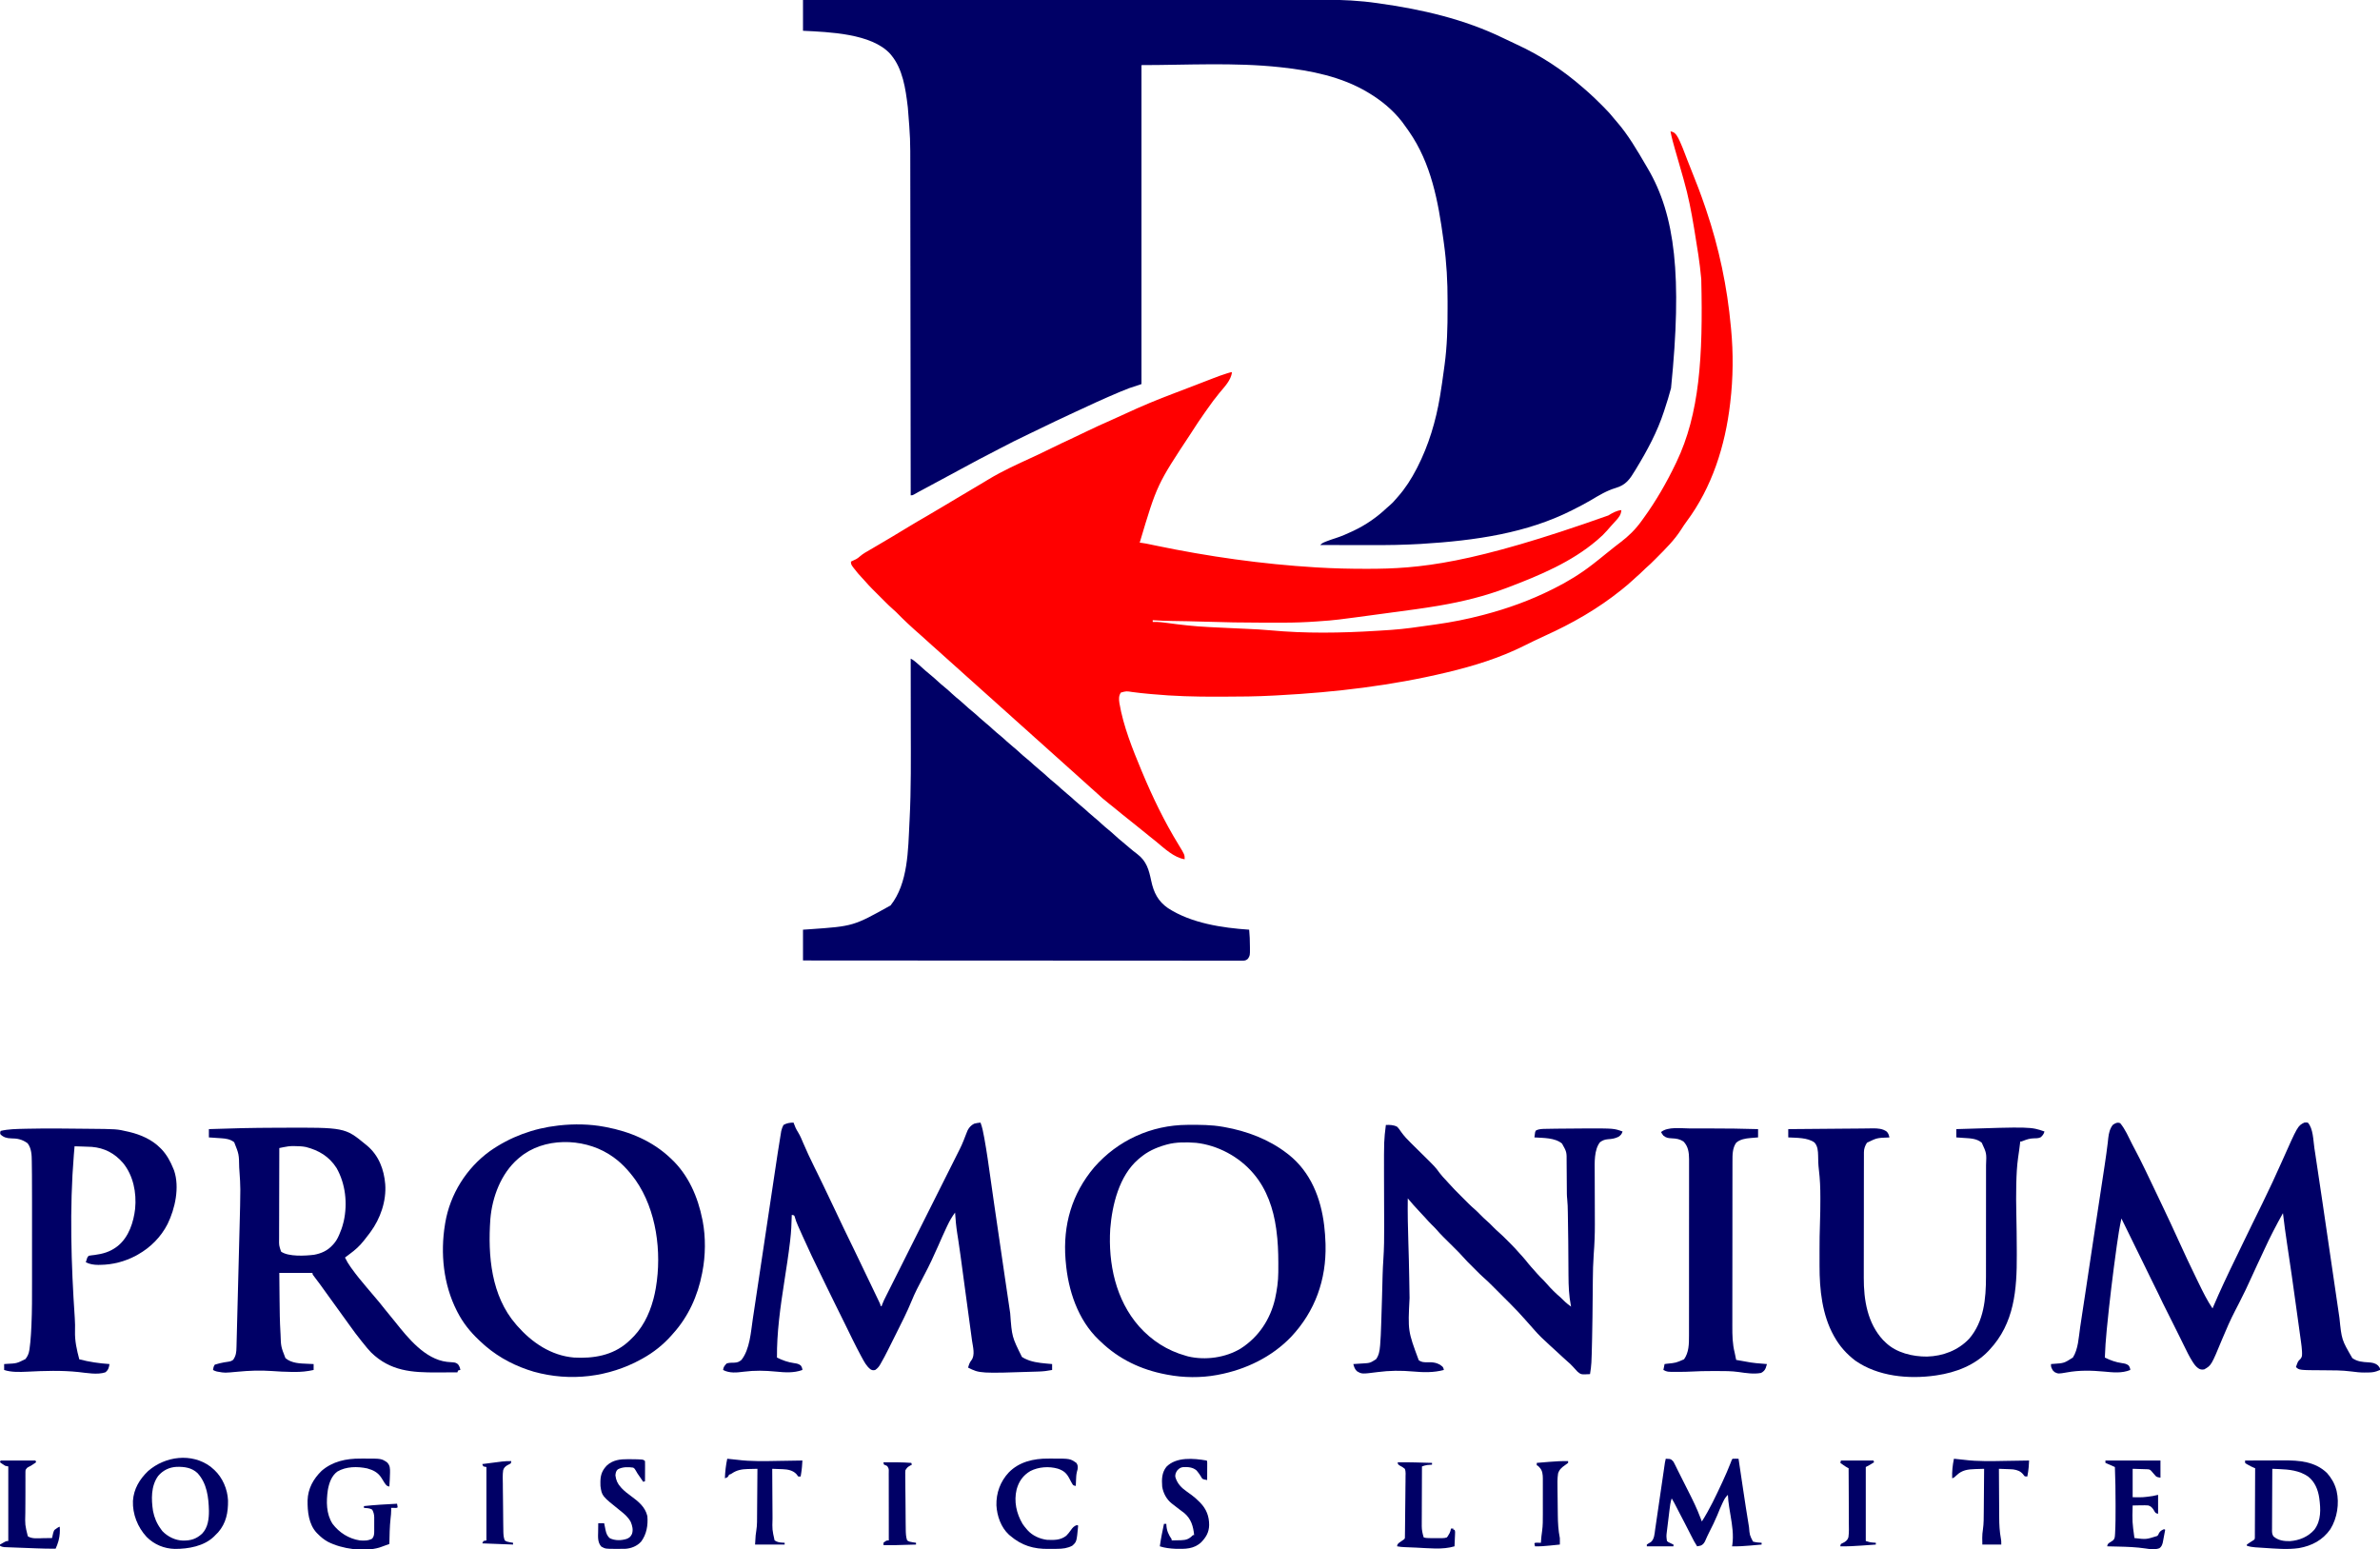 <?xml version="1.0" encoding="UTF-8"?>
<svg version="1.1" xmlns="http://www.w3.org/2000/svg" width="4022" height="2618">
<path d="M0 0 C86.82 -0.051 173.641 -0.099 260.461 -0.127 C261.748 -0.127 263.034 -0.128 264.36 -0.128 C291.639 -0.137 318.918 -0.145 346.197 -0.153 C359.903 -0.156 373.608 -0.16 387.313 -0.164 C389.38 -0.165 391.448 -0.165 393.515 -0.166 C425.312 -0.175 457.108 -0.187 488.905 -0.206 C489.588 -0.206 490.27 -0.207 490.974 -0.207 C501.978 -0.214 512.981 -0.221 523.985 -0.228 C570.093 -0.256 616.201 -0.276 662.309 -0.282 C668.735 -0.283 675.16 -0.284 681.586 -0.285 C683.483 -0.285 683.483 -0.285 685.418 -0.285 C705.718 -0.289 726.019 -0.303 746.319 -0.32 C766.761 -0.338 787.203 -0.345 807.645 -0.341 C819.769 -0.338 831.892 -0.344 844.016 -0.362 C852.143 -0.374 860.27 -0.374 868.397 -0.365 C873.009 -0.361 877.621 -0.361 882.234 -0.375 C911.738 -0.457 941.012 1.059 970.25 5.25 C971.353 5.404 971.353 5.404 972.478 5.561 C1045.416 15.757 1117.439 32.191 1183.862 64.604 C1191.284 68.224 1198.739 71.756 1206.242 75.205 C1246.846 93.869 1284.344 118.563 1318 148 C1318.73 148.63 1319.459 149.261 1320.211 149.91 C1322.152 151.594 1324.076 153.296 1326 155 C1326.687 155.603 1327.375 156.207 1328.083 156.828 C1334.886 162.862 1341.368 169.181 1347.796 175.61 C1349.558 177.371 1351.329 179.123 1353.1 180.875 C1359.868 187.611 1366.067 194.509 1372 202 C1372.934 203.102 1373.876 204.198 1374.828 205.285 C1394.685 228.056 1409.792 254.294 1424.987 280.271 C1425.874 281.784 1426.764 283.295 1427.656 284.805 C1474.145 363.77 1485.925 466.942 1466.914 655.82 C1463.731 668.022 1459.945 680.026 1456 692 C1455.669 693.022 1455.338 694.043 1454.997 695.096 C1443.774 729.584 1426.781 761.123 1408 792 C1407.223 793.284 1407.223 793.284 1406.431 794.594 C1397.155 809.895 1390.841 819.451 1373.25 824.625 C1358.236 829.077 1344.947 837.159 1331.584 845.159 C1321.959 850.878 1311.987 855.948 1302 861 C1300.725 861.65 1300.725 861.65 1299.424 862.312 C1223.847 900.549 1137.32 913.507 1044.25 919.125 C1043.562 919.164 1042.874 919.202 1042.165 919.242 C1037.688 919.489 1033.211 919.698 1028.732 919.885 C1026.847 919.964 1024.962 920.047 1023.076 920.134 C994.818 921.39 966.529 921.119 938.249 921.072 C931.226 921.061 924.202 921.055 917.179 921.05 C902.786 921.04 888.393 921.023 874 921 C876.875 917.913 879.613 916.734 883.562 915.188 C884.22 914.929 884.878 914.67 885.555 914.404 C890.585 912.459 895.681 910.776 900.812 909.125 C910.195 906.084 919.09 902.214 928 898 C929.033 897.517 929.033 897.517 930.086 897.023 C950.965 887.184 969.705 874.204 986.488 858.359 C988.546 856.426 990.632 854.603 992.812 852.812 C995.854 850.231 998.439 847.397 1001.012 844.352 C1002.445 842.656 1003.91 840.987 1005.395 839.336 C1017.994 825.177 1028.317 808.818 1037 792 C1037.418 791.195 1037.836 790.39 1038.267 789.561 C1057.31 752.462 1069.632 711.089 1076.41 670.059 C1076.625 668.763 1076.839 667.468 1077.06 666.133 C1079.153 653.373 1080.987 640.581 1082.685 627.762 C1083.184 624.026 1083.704 620.292 1084.225 616.559 C1088.517 584.879 1089.351 553.092 1089.261 521.158 C1089.249 517.112 1089.256 513.066 1089.268 509.02 C1089.347 476.199 1087.612 443.921 1083.11 411.403 C1082.806 409.202 1082.507 407 1082.209 404.798 C1073.535 340.743 1061.728 276.188 1024 222 C1023.602 221.423 1023.204 220.845 1022.794 220.25 C1019.937 216.111 1017.003 212.035 1014 208 C1013.34 207.112 1012.68 206.224 1012 205.309 C996.646 185.667 977.325 169.74 956 157 C955.026 156.411 955.026 156.411 954.032 155.811 C910.178 129.563 858.246 119.159 808 113.75 C807.3 113.673 806.6 113.596 805.879 113.516 C728.892 105.184 647.306 110 572 110 C572 287.87 572 465.74 572 649 C565.07 651.31 558.14 653.62 551 656 C546.479 657.736 542.018 659.492 537.562 661.375 C536.373 661.873 535.183 662.37 533.957 662.883 C508.845 673.443 484.078 684.85 459.412 696.405 C455.868 698.062 452.319 699.708 448.77 701.352 C433.355 708.497 418.034 715.818 402.759 723.257 C402.083 723.586 401.407 723.915 400.711 724.254 C400.044 724.579 399.378 724.903 398.691 725.238 C392.873 728.068 387.032 730.85 381.188 733.625 C364.08 741.773 347.096 750.213 330.364 759.106 C325.647 761.612 320.914 764.084 316.164 766.527 C315.559 766.839 314.954 767.15 314.331 767.471 C313.41 767.944 313.41 767.944 312.471 768.428 C301.731 773.954 291.04 779.548 280.458 785.371 C272.675 789.649 264.842 793.831 257 798 C247.403 803.105 237.831 808.25 228.299 813.475 C219.383 818.354 210.419 823.144 201.451 827.926 C200.324 828.528 199.196 829.13 198.035 829.75 C196.98 830.313 195.924 830.877 194.836 831.457 C192.482 832.738 190.173 834.065 187.871 835.438 C185 837 185 837 182 837 C181.999 835.742 181.997 834.484 181.996 833.188 C181.936 777.669 181.873 722.151 181.799 666.632 C181.798 665.79 181.796 664.947 181.795 664.08 C181.771 645.769 181.745 627.458 181.72 609.147 C181.707 600.165 181.695 591.184 181.683 582.203 C181.681 580.862 181.681 580.862 181.679 579.494 C181.639 550.597 181.606 521.699 181.575 492.801 C181.544 463.071 181.507 433.342 181.461 403.613 C181.455 399.401 181.448 395.189 181.442 390.977 C181.441 390.148 181.439 389.319 181.438 388.465 C181.418 375.194 181.405 361.924 181.395 348.653 C181.384 335.268 181.366 321.883 181.341 308.498 C181.327 301.263 181.317 294.029 181.316 286.794 C181.372 234.205 181.372 234.205 177.188 181.812 C177.104 181.107 177.02 180.402 176.934 179.676 C173.45 150.476 168.561 116.285 149 93 C148.47 92.358 147.94 91.716 147.395 91.055 C115.872 56.34 43.279 54.191 0 52 C0 34.84 0 17.68 0 0 Z " fill="#000066" transform="translate(1357,0)"/>
<path d="M0 0 C5.083 0.888 6.867 2.248 10.076 6.242 C12.228 9.326 13.836 12.524 15.387 15.934 C15.69 16.593 15.993 17.252 16.305 17.931 C19.289 24.496 21.894 31.191 24.438 37.938 C25.474 40.66 26.515 43.381 27.559 46.102 C27.967 47.168 27.967 47.168 28.384 48.256 C30.504 53.764 32.693 59.241 34.91 64.711 C43.258 85.315 51.221 105.972 58.336 127.036 C58.982 128.948 59.634 130.858 60.286 132.768 C81.944 196.536 95.913 262.942 102 330 C102.116 331.177 102.231 332.353 102.351 333.565 C106.288 374.561 105.882 417.101 101 458 C100.918 458.712 100.835 459.423 100.75 460.157 C92.517 531.074 70.165 601.709 27.086 659.394 C24.03 663.51 21.213 667.715 18.5 672.062 C6.881 690.498 -8.575 705.647 -23.875 721 C-24.415 721.543 -24.955 722.085 -25.511 722.645 C-30.968 728.122 -36.425 733.554 -42.334 738.549 C-44.142 740.124 -45.822 741.789 -47.5 743.5 C-50.446 746.492 -53.53 749.253 -56.711 751.992 C-58.935 753.943 -61.111 755.941 -63.279 757.953 C-69.326 763.559 -75.537 768.874 -82 774 C-82.615 774.493 -83.23 774.986 -83.864 775.494 C-102.938 790.757 -123.002 804.524 -144 817 C-144.831 817.494 -145.663 817.988 -146.52 818.498 C-167.627 830.96 -189.44 842.002 -211.746 852.145 C-217.634 854.822 -223.48 857.579 -229.312 860.375 C-230.245 860.82 -231.177 861.264 -232.137 861.722 C-237.313 864.199 -242.458 866.726 -247.582 869.309 C-288.594 889.822 -332.503 903.353 -377 914 C-377.776 914.186 -378.552 914.372 -379.352 914.563 C-471.66 936.59 -566.476 947.791 -661.147 952.846 C-663.94 952.997 -666.732 953.156 -669.523 953.316 C-698.97 954.982 -728.416 955.208 -757.901 955.245 C-760.81 955.25 -763.718 955.258 -766.627 955.266 C-803.072 955.356 -839.513 954.433 -875.812 951 C-877.688 950.832 -879.564 950.666 -881.439 950.5 C-890.816 949.658 -900.153 948.669 -909.482 947.398 C-919.6 945.788 -919.6 945.788 -928.805 948.316 C-932.689 953.787 -932.219 959.903 -931.275 966.243 C-924.606 1005.243 -909.169 1043.606 -894 1080 C-893.745 1080.615 -893.489 1081.23 -893.226 1081.863 C-875.516 1124.415 -855.386 1166.156 -831.27 1205.461 C-821 1222.219 -821 1222.219 -821 1230 C-839.03 1227.229 -855.628 1211.346 -869.172 1200.148 C-872.712 1197.222 -876.312 1194.382 -879.938 1191.562 C-885.943 1186.881 -891.817 1182.05 -897.681 1177.194 C-902.647 1173.09 -907.675 1169.079 -912.755 1165.118 C-921.835 1158.025 -930.726 1150.693 -939.625 1143.375 C-942.482 1141.026 -945.359 1138.713 -948.293 1136.461 C-956.466 1130.177 -964.041 1123.468 -971.525 1116.382 C-973.939 1114.12 -976.441 1111.965 -978.945 1109.805 C-981.669 1107.412 -984.333 1104.956 -987 1102.5 C-990.933 1098.879 -994.902 1095.31 -998.941 1091.809 C-1002.454 1088.722 -1005.893 1085.554 -1009.348 1082.402 C-1011.525 1080.431 -1013.718 1078.486 -1015.938 1076.562 C-1019.347 1073.601 -1022.678 1070.558 -1026 1067.5 C-1029.959 1063.856 -1033.952 1060.261 -1038.016 1056.734 C-1042.054 1053.205 -1046.019 1049.594 -1050 1046 C-1051.666 1044.5 -1053.333 1043 -1055 1041.5 C-1057.525 1039.228 -1060.049 1036.956 -1062.57 1034.68 C-1066.316 1031.301 -1070.065 1027.931 -1073.875 1024.625 C-1077.841 1021.173 -1081.705 1017.612 -1085.573 1014.052 C-1089.01 1010.893 -1092.49 1007.794 -1096.016 1004.734 C-1100.054 1001.205 -1104.019 997.594 -1108 994 C-1109.666 992.5 -1111.333 991 -1113 989.5 C-1115.525 987.228 -1118.049 984.956 -1120.57 982.68 C-1124.316 979.301 -1128.065 975.931 -1131.875 972.625 C-1135.841 969.173 -1139.705 965.612 -1143.573 962.052 C-1147.01 958.893 -1150.49 955.794 -1154.016 952.734 C-1158.054 949.205 -1162.019 945.594 -1166 942 C-1167.666 940.5 -1169.333 939 -1171 937.5 C-1173.525 935.228 -1176.049 932.956 -1178.57 930.68 C-1182.316 927.301 -1186.065 923.931 -1189.875 920.625 C-1193.841 917.173 -1197.705 913.612 -1201.573 910.052 C-1205.01 906.893 -1208.49 903.794 -1212.016 900.734 C-1216.054 897.205 -1220.019 893.594 -1224 890 C-1225.666 888.5 -1227.333 887 -1229 885.5 C-1231.525 883.228 -1234.049 880.956 -1236.57 878.68 C-1240.316 875.301 -1244.065 871.931 -1247.875 868.625 C-1251.843 865.171 -1255.708 861.61 -1259.578 858.047 C-1262.355 855.495 -1265.15 852.97 -1268 850.5 C-1281.914 838.411 -1295.512 825.764 -1308.375 812.562 C-1310.417 810.569 -1312.475 808.712 -1314.638 806.857 C-1319.077 802.986 -1323.253 798.892 -1327.41 794.723 C-1328.181 793.952 -1328.952 793.182 -1329.747 792.389 C-1331.366 790.771 -1332.983 789.151 -1334.6 787.531 C-1337.056 785.069 -1339.517 782.614 -1341.979 780.158 C-1343.56 778.576 -1345.142 776.993 -1346.723 775.41 C-1347.449 774.686 -1348.175 773.962 -1348.923 773.216 C-1352.933 769.188 -1356.774 765.07 -1360.474 760.757 C-1361.917 759.096 -1363.401 757.491 -1364.922 755.902 C-1370.399 750.176 -1375.513 744.296 -1380.25 737.938 C-1380.728 737.306 -1381.206 736.675 -1381.698 736.025 C-1384.152 732.654 -1385 731.293 -1385 727 C-1383.822 726.455 -1383.822 726.455 -1382.621 725.898 C-1381.571 725.396 -1380.52 724.893 -1379.438 724.375 C-1378.405 723.888 -1377.372 723.4 -1376.309 722.898 C-1373.734 721.421 -1372.113 720.281 -1370 718.332 C-1364.489 713.439 -1357.904 710.005 -1351.562 706.312 C-1350.139 705.476 -1348.715 704.639 -1347.292 703.801 C-1344.337 702.062 -1341.379 700.326 -1338.42 698.593 C-1332.182 694.937 -1325.962 691.25 -1319.745 687.559 C-1318.411 686.767 -1317.077 685.976 -1315.743 685.185 C-1305.747 679.259 -1295.807 673.245 -1285.889 667.19 C-1276.531 661.482 -1267.074 655.962 -1257.563 650.514 C-1249.247 645.742 -1241.012 640.846 -1232.8 635.897 C-1224.366 630.814 -1215.907 625.774 -1207.438 620.75 C-1206.434 620.155 -1206.434 620.155 -1205.41 619.547 C-1202.678 617.927 -1199.947 616.307 -1197.216 614.688 C-1191.685 611.408 -1186.158 608.121 -1180.632 604.833 C-1177.23 602.809 -1173.826 600.788 -1170.419 598.772 C-1169.091 597.986 -1167.762 597.2 -1166.434 596.414 C-1165.79 596.033 -1165.146 595.652 -1164.482 595.26 C-1160.67 593.001 -1156.878 590.712 -1153.098 588.398 C-1128.703 573.607 -1102.514 561.826 -1076.614 549.941 C-1066.5 545.282 -1056.5 540.398 -1046.5 535.5 C-1034.058 529.407 -1021.583 523.419 -1008.994 517.634 C-1000.941 513.927 -992.965 510.078 -985 506.188 C-972.508 500.102 -959.857 494.418 -947.141 488.817 C-938.507 485.012 -929.919 481.13 -921.375 477.125 C-894.2 464.473 -866.543 452.922 -838.468 442.428 C-830.619 439.492 -822.803 436.474 -814.985 433.458 C-811.7 432.192 -808.413 430.929 -805.127 429.665 C-798.704 427.197 -792.283 424.724 -785.867 422.239 C-782.821 421.059 -779.773 419.884 -776.725 418.71 C-775.317 418.166 -773.911 417.621 -772.505 417.074 C-765.12 414.201 -757.714 411.509 -750.152 409.133 C-749.466 408.917 -748.78 408.701 -748.072 408.478 C-743.261 407 -743.261 407 -741 407 C-742.803 420.785 -753.642 431.514 -762.18 441.852 C-769.383 450.596 -776.084 459.55 -782.521 468.872 C-783.984 470.977 -785.468 473.065 -786.961 475.148 C-794.647 485.885 -801.888 496.876 -809 508 C-809.495 508.77 -809.989 509.541 -810.499 510.334 C-867.784 596.989 -867.784 596.989 -897 695 C-895.885 695.124 -894.769 695.247 -893.62 695.375 C-888.715 695.99 -883.915 696.979 -879.082 698.004 C-877.111 698.415 -875.14 698.826 -873.168 699.236 C-872.135 699.452 -871.102 699.668 -870.037 699.891 C-780.938 718.45 -690.364 731.283 -599.5 736.75 C-598.035 736.839 -598.035 736.839 -596.541 736.929 C-569.043 738.567 -541.544 739.211 -514 739.188 C-513.29 739.187 -512.58 739.187 -511.849 739.187 C-424.637 739.146 -336.93 731.423 -105.056 649.009 C-98.247 644.864 -91.093 640.656 -83 640 C-83.647 648.082 -87.422 652.585 -92.812 658.375 C-95.766 661.575 -98.708 664.774 -101.562 668.062 C-102.708 669.375 -103.854 670.688 -105 672 C-106.063 673.222 -106.063 673.222 -107.148 674.469 C-111.809 679.749 -116.587 684.504 -122 689 C-122.837 689.724 -123.673 690.449 -124.535 691.195 C-167.065 727.582 -221.128 750.272 -273 770 C-274.211 770.463 -275.422 770.927 -276.67 771.404 C-313.316 785.309 -351.372 794.624 -389.961 801.23 C-391.235 801.449 -391.235 801.449 -392.535 801.672 C-417.638 805.948 -442.888 809.236 -468.126 812.606 C-473.286 813.297 -478.446 813.996 -483.605 814.694 C-567.262 826.016 -567.262 826.016 -592.688 827.75 C-594.193 827.862 -595.699 827.976 -597.205 828.09 C-616.215 829.497 -635.213 830.158 -654.273 830.168 C-656.265 830.172 -658.256 830.176 -660.248 830.18 C-665.531 830.19 -670.815 830.191 -676.099 830.189 C-679.404 830.187 -682.709 830.188 -686.014 830.189 C-720.697 830.187 -755.322 829.598 -789.983 828.439 C-806.977 827.872 -823.976 827.59 -840.978 827.342 C-852.344 827.167 -863.659 826.798 -875 826 C-875 826.99 -875 827.98 -875 829 C-874.062 828.968 -874.062 828.968 -873.106 828.936 C-865.085 828.789 -857.371 829.704 -849.438 830.812 C-826.925 833.892 -804.514 836.383 -781.812 837.5 C-779.447 837.623 -777.082 837.747 -774.718 837.871 C-761.897 838.538 -749.075 839.139 -736.25 839.715 C-732.273 839.895 -728.296 840.075 -724.319 840.256 C-721.633 840.378 -718.946 840.498 -716.26 840.617 C-703.037 841.205 -689.833 841.827 -676.652 843.078 C-617.261 848.668 -556.51 847.708 -497 844 C-495.115 843.886 -493.229 843.773 -491.344 843.659 C-485.707 843.315 -480.072 842.946 -474.438 842.562 C-473.614 842.507 -472.791 842.452 -471.942 842.395 C-449.266 840.834 -426.78 837.495 -404.293 834.258 C-401.649 833.878 -399.004 833.504 -396.359 833.133 C-369.777 829.405 -343.644 824.281 -317.688 817.438 C-316.726 817.185 -315.764 816.933 -314.773 816.673 C-274.848 806.16 -236.955 792.499 -200 774 C-199.045 773.526 -198.089 773.053 -197.105 772.564 C-174.09 761.102 -152.326 747.754 -132 732 C-131.372 731.517 -130.745 731.034 -130.098 730.537 C-122.613 724.771 -115.286 718.811 -107.965 712.84 C-103.632 709.311 -99.272 705.823 -94.875 702.375 C-94.018 701.701 -94.018 701.701 -93.144 701.012 C-90.311 698.788 -87.463 696.59 -84.578 694.434 C-71.115 684.278 -59.043 672.484 -49.235 658.731 C-47.9 656.86 -46.542 655.007 -45.184 653.152 C-24.408 624.524 -6.26 592.912 9 561 C9.349 560.277 9.698 559.554 10.057 558.81 C49.004 477.488 55.139 381.689 52 250 C51.908 248.957 51.908 248.957 51.814 247.893 C49.508 222.054 45.28 196.475 41.051 170.895 C40.632 168.356 40.216 165.816 39.8 163.277 C35.306 135.92 30.098 108.799 22.438 82.125 C22.029 80.676 21.62 79.226 21.213 77.777 C18.938 69.712 16.616 61.662 14.3 53.609 C13.349 50.305 12.4 47 11.451 43.695 C10.219 39.403 8.979 35.113 7.734 30.825 C4.782 20.608 1.978 10.458 0 0 Z " fill="#FF0000" transform="translate(2823,222)"/>
<path d="M0 0 C4.088 1.909 7.25 4.612 10.625 7.562 C11.247 8.1 11.868 8.638 12.509 9.193 C16.922 13.023 21.258 16.934 25.582 20.863 C28.124 23.11 30.734 25.246 33.375 27.375 C37.929 31.057 42.237 34.929 46.521 38.916 C49.733 41.887 53.026 44.699 56.438 47.438 C61.215 51.28 65.69 55.368 70.162 59.556 C74.374 63.479 78.764 67.119 83.254 70.723 C86.263 73.218 89.139 75.838 92 78.5 C95.733 81.974 99.524 85.301 103.5 88.5 C108.018 92.135 112.278 95.967 116.52 99.914 C119.752 102.904 123.067 105.738 126.5 108.5 C131.018 112.135 135.278 115.967 139.52 119.914 C142.752 122.904 146.067 125.738 149.5 128.5 C154.018 132.135 158.278 135.967 162.52 139.914 C165.752 142.904 169.067 145.738 172.5 148.5 C177.018 152.135 181.278 155.967 185.52 159.914 C188.752 162.904 192.067 165.738 195.5 168.5 C200.018 172.135 204.278 175.967 208.52 179.914 C211.752 182.904 215.067 185.738 218.5 188.5 C223.018 192.135 227.278 195.967 231.52 199.914 C234.752 202.904 238.067 205.738 241.5 208.5 C246.018 212.135 250.278 215.967 254.52 219.914 C257.752 222.904 261.067 225.738 264.5 228.5 C269.018 232.135 273.278 235.967 277.52 239.914 C280.752 242.904 284.067 245.738 287.5 248.5 C292.018 252.135 296.278 255.967 300.52 259.914 C303.752 262.904 307.067 265.738 310.5 268.5 C315.018 272.135 319.278 275.967 323.52 279.914 C326.752 282.904 330.067 285.738 333.5 288.5 C337.476 291.699 341.266 295.026 345 298.5 C349.555 302.733 354.25 306.727 359.094 310.625 C362.41 313.335 365.641 316.131 368.875 318.938 C373.438 322.896 378.099 326.635 382.938 330.25 C398.688 342.21 402.518 356.79 406.447 375.397 C410.676 395.313 417.982 409.922 434.896 421.637 C474.094 447.041 526.287 454.924 572 458 C572.917 467.111 573.214 476.158 573.25 485.312 C573.281 487.29 573.281 487.29 573.312 489.307 C573.362 501.631 573.362 501.631 570 507 C566.917 509.861 564.872 510.375 560.707 510.373 C559.626 510.379 558.545 510.386 557.431 510.393 C555.646 510.381 555.646 510.381 553.826 510.369 C552.558 510.373 551.291 510.376 549.985 510.38 C546.449 510.389 542.913 510.379 539.376 510.367 C535.536 510.357 531.696 510.364 527.856 510.369 C521.119 510.375 514.383 510.37 507.646 510.358 C497.629 510.34 487.613 510.339 477.596 510.341 C460.747 510.345 443.899 510.335 427.051 510.317 C410.363 510.299 393.676 510.288 376.988 510.285 C375.952 510.284 374.915 510.284 373.847 510.284 C368.582 510.283 363.317 510.282 358.053 510.281 C320.741 510.275 283.43 510.255 246.118 510.226 C209.866 510.199 173.613 510.178 137.36 510.165 C135.685 510.164 135.685 510.164 133.975 510.164 C122.758 510.16 111.541 510.156 100.323 510.152 C77.471 510.144 54.619 510.136 31.767 510.127 C30.716 510.127 29.665 510.126 28.583 510.126 C-41.612 510.098 -111.806 510.05 -182 510 C-182 492.84 -182 475.68 -182 458 C-178.308 457.752 -174.616 457.505 -170.812 457.25 C-96.951 452.099 -96.951 452.099 -34 417 C-4.272 379.586 -4.399 323.058 -2.123 277.463 C-2.041 275.823 -1.958 274.183 -1.873 272.543 C0.791 220.46 0.239 168.307 0.144 116.175 C0.121 103.475 0.111 90.775 0.101 78.075 C0.08 52.05 0.045 26.025 0 0 Z " fill="#000066" transform="translate(1539,1113)"/>
<path d="M0 0 C0.291 0.75 0.583 1.5 0.883 2.273 C1.293 3.297 1.703 4.32 2.125 5.375 C2.717 6.872 2.717 6.872 3.32 8.398 C4.686 11.326 6.128 13.879 7.832 16.605 C11.406 22.458 13.945 28.613 16.562 34.938 C22.131 48.162 28.291 61.065 34.625 73.938 C35.084 74.871 35.543 75.804 36.016 76.765 C37.813 80.416 39.612 84.066 41.413 87.715 C44.676 94.329 47.894 100.964 51.062 107.625 C51.687 108.937 51.687 108.937 52.324 110.276 C53.136 111.984 53.949 113.692 54.761 115.401 C56.086 118.181 57.421 120.956 58.758 123.73 C63.081 132.703 67.391 141.679 71.613 150.699 C71.927 151.368 72.24 152.038 72.563 152.727 C73.04 153.747 73.04 153.747 73.528 154.789 C81.575 171.974 89.839 189.047 98.18 206.091 C98.797 207.351 98.797 207.351 99.426 208.637 C99.829 209.461 100.232 210.285 100.648 211.133 C105.067 220.17 109.406 229.245 113.727 238.329 C116.12 243.35 118.53 248.362 120.938 253.375 C121.434 254.409 121.931 255.444 122.442 256.51 C125.008 261.854 127.575 267.197 130.145 272.539 C132.646 277.742 135.144 282.946 137.637 288.153 C138.524 290.006 139.412 291.858 140.301 293.71 C141.455 296.118 142.603 298.527 143.75 300.938 C144.085 301.636 144.421 302.334 144.767 303.053 C147 307.77 147 307.77 147 310 C147.66 310 148.32 310 149 310 C149.22 309.235 149.439 308.47 149.665 307.682 C151.504 302.609 153.928 297.894 156.356 293.08 C156.909 291.978 157.461 290.875 158.03 289.739 C159.559 286.687 161.093 283.636 162.627 280.586 C164.283 277.293 165.935 273.998 167.587 270.702 C170.45 264.991 173.316 259.282 176.184 253.573 C180.724 244.535 185.257 235.492 189.788 226.449 C191.34 223.352 192.893 220.254 194.445 217.156 C194.833 216.382 195.221 215.608 195.621 214.81 C200.036 205.999 204.454 197.19 208.872 188.38 C209.276 187.575 209.679 186.77 210.095 185.941 C216.625 172.922 223.159 159.906 229.694 146.89 C236.415 133.504 243.128 120.114 249.834 106.721 C253.964 98.474 258.1 90.231 262.244 81.992 C265.091 76.332 267.93 70.668 270.764 65.001 C272.394 61.742 274.027 58.484 275.669 55.23 C284.65 37.455 284.65 37.455 291.835 18.905 C294.38 11.315 297.998 5.568 305.312 1.812 C308.87 0.737 312.302 0.376 316 0 C319.062 8.212 320.645 16.624 322.203 25.219 C322.352 26.034 322.501 26.848 322.655 27.688 C326.596 49.335 329.616 71.119 332.68 92.904 C334.481 105.704 336.314 118.499 338.146 131.295 C338.463 133.509 338.78 135.724 339.096 137.938 C344.936 178.751 350.965 219.535 357.007 260.318 C358.069 267.49 359.128 274.662 360.185 281.834 C361.488 290.665 362.794 299.495 364.104 308.324 C364.78 312.877 365.455 317.431 366.125 321.986 C369.082 362.007 369.082 362.007 386 396 C389.173 398.176 392.413 399.628 396 401 C396.927 401.358 397.854 401.717 398.809 402.086 C411.085 406.163 424.195 406.797 437 408 C437 411.3 437 414.6 437 418 C429.464 419.513 422.238 420.383 414.562 420.625 C413.512 420.662 412.462 420.699 411.381 420.738 C314.822 423.911 314.822 423.911 295 414 C296.296 409.352 297.522 405.322 300.625 401.562 C307.276 392.673 303.049 378.576 301.641 368.434 C301.377 366.472 301.114 364.509 300.852 362.547 C300.145 357.271 299.424 351.997 298.7 346.724 C297.945 341.212 297.204 335.699 296.461 330.186 C295.245 321.172 294.021 312.16 292.791 303.148 C291.258 291.914 289.742 280.677 288.233 269.439 C287.272 262.28 286.306 255.122 285.341 247.964 C285.116 246.295 284.891 244.627 284.666 242.958 C283.927 237.47 283.185 231.983 282.438 226.496 C282.337 225.759 282.237 225.023 282.133 224.263 C281.023 216.133 279.866 208.012 278.624 199.901 C278.51 199.157 278.396 198.412 278.279 197.645 C277.74 194.133 277.194 190.623 276.639 187.113 C274.822 175.453 273.731 163.775 273 152 C267.776 158.986 263.702 166.113 260 174 C259.452 175.152 258.903 176.304 258.338 177.491 C253.496 187.719 248.951 198.079 244.414 208.445 C237.14 225.064 229.495 241.441 220.977 257.464 C217.264 264.459 213.64 271.497 210.062 278.562 C209.526 279.606 208.989 280.65 208.436 281.725 C205.214 288.124 202.323 294.584 199.608 301.215 C191.775 320.279 182.486 338.595 173.227 356.996 C171.416 360.601 169.616 364.212 167.815 367.823 C166.052 371.356 164.284 374.886 162.513 378.415 C161.681 380.073 160.851 381.733 160.023 383.393 C155.97 391.509 151.823 399.549 147.235 407.378 C146.883 407.991 146.531 408.603 146.169 409.235 C143.926 412.973 141.614 415.558 138 418 C134.804 418.781 133.027 418.583 130.156 416.953 C123.112 411.53 119.15 403.668 115 396 C114.534 395.141 114.069 394.281 113.589 393.396 C104.358 376.196 95.872 358.62 87.332 341.071 C81.563 329.22 75.732 317.403 69.812 305.625 C64.95 295.943 60.145 286.24 55.512 276.445 C52.456 270.001 49.335 263.591 46.188 257.191 C35.715 235.89 25.461 214.531 15.819 192.84 C14.999 190.998 14.175 189.157 13.351 187.317 C11.811 183.881 10.279 180.441 8.75 177 C8.308 176.009 7.865 175.018 7.41 173.998 C5.187 168.952 3.275 164.021 1.88 158.68 C1.126 156.778 1.126 156.778 -1.091 156.258 C-2.036 156.13 -2.036 156.13 -3 156 C-3.009 156.635 -3.019 157.269 -3.028 157.923 C-3.275 171.548 -4.029 185.014 -5.609 198.551 C-5.693 199.28 -5.777 200.01 -5.864 200.762 C-8.465 223.231 -12.034 245.571 -15.469 267.925 C-18.763 289.367 -22.051 310.789 -24.359 332.363 C-24.477 333.461 -24.477 333.461 -24.597 334.581 C-26.798 355.334 -28.184 376.126 -28 397 C-18.414 401.768 -9.564 404.908 1.086 406.445 C5.626 407.115 8.375 407.538 12.125 410.312 C14.007 413.01 14.721 414.749 15 418 C0.119 423.365 -14.519 422.215 -29.984 420.717 C-48.459 418.95 -65.631 418.544 -84.081 420.921 C-95.927 422.433 -108.063 423.797 -119 418 C-118.554 412.94 -116.405 410.567 -113 407 C-108.78 405.593 -104.487 405.719 -100.068 405.658 C-94.996 405.454 -92.017 404.342 -88 401 C-73.837 383.084 -72.07 353.618 -68.859 331.988 C-68.445 329.236 -68.028 326.484 -67.611 323.732 C-66.637 317.296 -65.671 310.858 -64.709 304.42 C-62.941 292.594 -61.161 280.769 -59.381 268.945 C-56.105 247.185 -52.836 225.424 -49.571 203.663 C-49.261 201.596 -48.951 199.529 -48.641 197.461 C-46.224 181.353 -43.809 165.244 -41.395 149.135 C-39.636 137.398 -37.875 125.662 -36.112 113.926 C-35.133 107.41 -34.156 100.894 -33.181 94.378 C-26.242 48.002 -26.242 48.002 -23.044 28.325 C-22.797 26.803 -22.554 25.28 -22.313 23.756 C-21.989 21.71 -21.652 19.667 -21.313 17.623 C-21.13 16.502 -20.947 15.381 -20.759 14.226 C-19.875 10.468 -18.742 7.451 -17 4 C-11.691 0.877 -6.114 0 0 0 Z " fill="#000066" transform="translate(1341,1897)"/>
<path d="M0 0 C8.575 10.283 14.1 23.543 20.136 35.385 C21.916 38.855 23.743 42.3 25.57 45.746 C30.897 55.798 35.98 65.949 40.938 76.188 C41.757 77.875 42.577 79.562 43.396 81.25 C51.186 97.308 58.849 113.427 66.479 129.562 C69.2 135.314 71.931 141.06 74.668 146.805 C82.458 163.166 90.13 179.571 97.596 196.083 C108.079 219.26 118.91 242.272 130.083 265.124 C131.028 267.058 131.971 268.993 132.913 270.928 C139.949 285.363 146.959 299.683 156 313 C156.31 312.269 156.62 311.539 156.939 310.786 C168.824 282.861 181.776 255.479 195.07 228.202 C195.677 226.956 196.284 225.711 196.891 224.465 C197.201 223.829 197.511 223.192 197.83 222.537 C200.306 217.447 202.755 212.344 205.2 207.239 C211.27 194.564 217.419 181.931 223.618 169.319 C226.344 163.772 229.064 158.222 231.785 152.672 C234.708 146.711 237.631 140.75 240.558 134.791 C252.01 111.467 262.922 87.936 273.473 64.191 C300.01 4.495 300.01 4.495 311 -1 C313.938 -1.312 313.938 -1.312 317 -1 C326.201 8.753 326.224 29.676 328.143 42.266 C328.534 44.791 328.926 47.315 329.318 49.84 C333.609 77.582 337.681 105.358 341.74 133.135 C342.842 140.671 343.948 148.207 345.055 155.742 C347.031 169.19 349.005 182.638 350.976 196.086 C351.093 196.88 351.209 197.675 351.329 198.493 C352.994 209.847 354.656 221.201 356.318 232.556 C356.495 233.765 356.495 233.765 356.676 234.999 C356.793 235.804 356.911 236.609 357.033 237.439 C359.003 250.904 360.979 264.369 362.959 277.833 C364.171 286.072 365.378 294.311 366.579 302.551 C367.4 308.176 368.225 313.801 369.055 319.424 C369.53 322.653 370.003 325.882 370.472 329.111 C374.252 366.06 374.252 366.06 392.238 396.941 C400.898 402.981 409.324 403.507 419.59 404.123 C425.847 404.575 430.817 405.157 435.68 409.5 C439 413.667 439 413.667 439 417 C437.751 417.482 436.501 417.96 435.25 418.438 C434.554 418.704 433.858 418.971 433.141 419.246 C427.355 421.284 421.903 421.22 415.812 421.25 C414.365 421.281 414.365 421.281 412.889 421.312 C405.296 421.351 398.019 420.521 390.504 419.516 C374.781 417.465 359.099 417.535 343.268 417.489 C302.317 417.317 302.317 417.317 297 412 C300.279 402.414 300.279 402.414 304.25 398.688 C307.996 394.668 307.303 390.769 307.188 385.532 C306.902 380.162 306.263 374.884 305.506 369.562 C305.267 367.802 305.267 367.802 305.022 366.007 C304.586 362.814 304.142 359.622 303.694 356.43 C303.218 353.026 302.752 349.621 302.284 346.216 C301.386 339.682 300.477 333.149 299.565 326.616 C298.832 321.368 298.104 316.119 297.378 310.869 C292.448 275.214 287.498 239.562 281.995 203.99 C279.327 186.697 277.093 169.371 275 152 C263.707 172.101 253.207 192.389 243.599 213.355 C241.546 217.829 239.464 222.289 237.367 226.742 C237.061 227.392 236.756 228.041 236.441 228.71 C235.185 231.376 233.929 234.042 232.673 236.708 C229.189 244.108 225.745 251.521 222.418 258.992 C215.586 274.308 208.393 289.352 200.688 304.25 C200.034 305.514 200.034 305.514 199.368 306.803 C197.681 310.066 195.993 313.33 194.305 316.593 C186.205 332.262 179.186 348.225 172.449 364.516 C153.991 409.13 153.991 409.13 142 416 C137.676 416.708 135.101 416.359 131.578 413.875 C128.037 411.23 125.554 408.147 123.195 404.434 C122.567 403.466 122.567 403.466 121.925 402.479 C116.573 394.031 112.252 385.039 107.875 376.062 C107.026 374.339 106.175 372.615 105.324 370.893 C103.657 367.516 101.995 364.137 100.338 360.756 C96.932 353.817 93.468 346.908 90 340 C89.639 339.281 89.278 338.562 88.907 337.822 C88.144 336.303 87.382 334.784 86.62 333.265 C70.835 301.816 70.835 301.816 64.001 287.357 C59.969 278.858 55.746 270.457 51.521 262.053 C46.952 252.958 42.491 243.819 38.133 234.621 C34.523 227.029 30.776 219.51 27 212 C22.13 202.313 17.367 192.583 12.716 182.789 C9.24 175.475 5.656 168.225 2 161 C-1.195 175.966 -3.598 190.968 -5.688 206.125 C-5.854 207.326 -6.021 208.527 -6.193 209.764 C-12.486 255.151 -18.063 300.644 -22.5 346.25 C-22.686 348.144 -22.686 348.144 -22.876 350.077 C-24.366 365.378 -25.476 380.635 -26 396 C-16.414 400.768 -7.564 403.908 3.086 405.445 C7.626 406.115 10.375 406.538 14.125 409.312 C16.007 412.01 16.721 413.749 17 417 C2.693 422.876 -12.213 421.127 -27.281 419.717 C-48.779 417.727 -68.983 417.247 -90.312 421.125 C-104.626 423.589 -104.626 423.589 -110.703 420.727 C-113.081 418.939 -114.069 417.728 -115.312 415.062 C-115.639 414.393 -115.965 413.724 -116.301 413.035 C-117 411 -117 411 -117 407 C-115.684 406.902 -114.368 406.804 -113.012 406.703 C-94.874 405.495 -94.874 405.495 -80 396 C-70.842 381.725 -70.183 361.434 -67.749 345.084 C-67.216 341.515 -66.674 337.948 -66.133 334.38 C-65.333 329.102 -64.536 323.823 -63.742 318.543 C-62.265 308.728 -60.764 298.916 -59.254 289.105 C-54.604 258.878 -50.042 228.641 -45.628 198.378 C-42.525 177.106 -39.289 155.859 -35.938 134.625 C-32.621 113.598 -29.411 92.56 -26.352 71.495 C-26.069 69.544 -25.784 67.593 -25.5 65.642 C-24.967 61.98 -24.438 58.319 -23.91 54.656 C-23.743 53.501 -23.576 52.345 -23.404 51.155 C-22.604 45.537 -21.859 39.92 -21.222 34.281 C-21.037 32.668 -21.037 32.668 -20.848 31.023 C-20.623 29.033 -20.41 27.041 -20.211 25.048 C-19.321 17.149 -17.567 9.31 -12.625 2.938 C-8.654 0.007 -4.778 -2.045 0 0 Z " fill="#000066" transform="translate(3583,1898)"/>
<path d="M0 0 C1.049 0.193 2.098 0.387 3.179 0.586 C43.688 8.25 81.866 24.391 112 53 C112.501 53.469 113.003 53.938 113.52 54.421 C142.398 81.56 158.399 118.598 166 157 C166.165 157.819 166.33 158.639 166.5 159.483 C171.678 186.613 171.334 217.934 166 245 C165.834 245.883 165.667 246.767 165.496 247.677 C158.174 285.732 142.147 321.193 116 350 C115.075 351.045 114.15 352.09 113.227 353.137 C99.722 368.304 83.732 381.075 66 391 C65.203 391.448 64.405 391.897 63.584 392.359 C7.88 423.348 -57.408 431.045 -118.904 413.915 C-148.551 405.193 -176.426 391.073 -200 371 C-201.104 370.062 -201.104 370.062 -202.23 369.105 C-204.873 366.791 -207.446 364.411 -210 362 C-210.623 361.416 -211.247 360.832 -211.889 360.23 C-226.633 346.309 -238.732 331.095 -248 313 C-248.366 312.288 -248.732 311.575 -249.108 310.841 C-271.664 266.345 -277.035 213.927 -269 165 C-268.866 164.168 -268.732 163.336 -268.594 162.479 C-260.469 114.063 -232.822 69.919 -193.07 41.148 C-158.977 17.177 -119.42 2.601 -78 -2 C-77.25 -2.093 -76.5 -2.186 -75.728 -2.281 C-51.167 -4.975 -24.249 -4.624 0 0 Z M-143 52 C-143.802 52.668 -144.604 53.335 -145.43 54.023 C-174.367 78.994 -189.293 118.937 -192.371 156.309 C-196.663 218.059 -191.059 285.517 -149 334 C-148.305 334.806 -147.61 335.611 -146.895 336.441 C-121.948 364.751 -89.698 386.736 -51 390 C-18.321 391.797 13.793 386.667 39.23 364.547 C40.144 363.706 41.058 362.866 42 362 C42.538 361.515 43.077 361.029 43.631 360.529 C63.885 342.097 75.939 318.205 83 292 C83.291 290.921 83.291 290.921 83.589 289.82 C84.96 284.586 86.055 279.326 87 274 C87.151 273.149 87.302 272.298 87.458 271.422 C97.475 211.596 88.47 140.778 53.188 90.312 C40.902 73.214 26.973 58.208 9 47 C8.098 46.434 8.098 46.434 7.177 45.856 C-36.612 18.793 -102.389 17.615 -143 52 Z " fill="#000066" transform="translate(1021,1904)"/>
<path d="M0 0 C0.87 -0.007 1.74 -0.014 2.636 -0.021 C21.778 -0.141 40.619 -0.109 59.531 3.203 C60.623 3.391 61.714 3.579 62.838 3.773 C100.732 10.551 137.902 24.498 168.531 48.203 C169.434 48.901 170.336 49.598 171.266 50.316 C208.55 79.964 225.68 123.776 231.281 170.016 C232.418 180.063 233.269 190.094 233.531 200.203 C233.553 201.006 233.575 201.809 233.598 202.636 C234.964 261.691 215.975 315.031 175.465 358.168 C142.858 392.242 98.569 413.566 52.531 422.203 C51.269 422.449 51.269 422.449 49.982 422.699 C23.308 427.677 -6.86 427.362 -33.469 422.203 C-34.339 422.042 -35.21 421.881 -36.106 421.715 C-78.234 413.733 -115.63 395.975 -146.469 366.203 C-147.462 365.273 -148.456 364.344 -149.449 363.414 C-185.106 329.516 -201.555 279.166 -205.469 231.203 C-205.58 229.99 -205.69 228.777 -205.805 227.527 C-210.361 169.224 -195.203 116.571 -157.344 71.684 C-117.426 26.096 -60.9 0.332 0 0 Z M-34.469 33.203 C-35.286 33.429 -36.103 33.655 -36.945 33.887 C-53.054 38.493 -67.734 45.147 -80.469 56.203 C-81.287 56.89 -82.106 57.577 -82.949 58.285 C-115.112 86.069 -127.015 134.979 -130.258 175.74 C-133.832 234.409 -121.165 295.411 -81.598 340.504 C-60.008 364.641 -33.792 381.477 -2.469 390.203 C-1.231 390.563 0.006 390.922 1.281 391.293 C30.488 398.242 64.71 393.472 90.346 377.887 C120.524 358.52 140.241 328.729 148.289 293.926 C151.498 279.062 153.663 264.538 153.734 249.316 C153.741 248.308 153.748 247.3 153.755 246.262 C153.773 243.013 153.779 239.764 153.781 236.516 C153.782 235.403 153.783 234.291 153.784 233.145 C153.773 214.652 153.035 196.542 150.531 178.203 C150.322 176.636 150.322 176.636 150.109 175.037 C145.519 141.953 134.31 108.964 112.531 83.203 C111.886 82.438 111.886 82.438 111.227 81.657 C87.356 53.742 51.484 34.416 14.859 30.366 C-1.338 29.23 -18.728 28.827 -34.469 33.203 Z " fill="#000066" transform="translate(2006.469,1900.797)"/>
<path d="M0 0 C6.697 -0.324 12.946 -0.173 19 3 C21.797 5.718 23.815 8.785 26 12 C30.893 18.812 36.502 24.741 42.478 30.598 C44.058 32.147 45.631 33.704 47.202 35.262 C51.665 39.686 56.141 44.096 60.62 48.503 C83.458 70.988 83.458 70.988 90.915 81.199 C94.412 85.897 98.452 90.079 102.466 94.339 C103.584 95.55 104.685 96.778 105.774 98.015 C112.518 105.66 119.695 112.846 126.911 120.042 C129.065 122.19 131.213 124.344 133.361 126.498 C134.752 127.888 136.144 129.278 137.535 130.668 C138.481 131.617 138.481 131.617 139.446 132.585 C143.232 136.351 147.131 139.93 151.186 143.406 C154.098 145.965 156.792 148.729 159.5 151.5 C162.908 154.951 166.296 158.361 170 161.5 C174.276 165.123 178.168 169.113 182.082 173.119 C184.845 175.927 187.658 178.6 190.652 181.16 C195.834 185.64 200.642 190.493 205.473 195.343 C207.06 196.935 208.652 198.521 210.244 200.107 C215.707 205.567 220.988 211.12 226 217 C227.475 218.628 228.954 220.254 230.438 221.875 C234.124 225.955 237.562 230.176 240.965 234.492 C243.802 237.989 246.817 241.308 249.852 244.633 C251.752 246.726 253.6 248.852 255.438 251 C258.964 255.059 262.782 258.797 266.605 262.574 C268.603 264.597 270.475 266.647 272.312 268.812 C279.289 276.946 287.076 284.536 295.246 291.461 C297.072 293.063 298.749 294.754 300.438 296.5 C304.291 300.433 308.594 303.713 313 307 C312.879 306.415 312.758 305.83 312.633 305.227 C309.369 288.508 308.69 271.989 308.621 255.004 C308.605 252.801 308.588 250.598 308.57 248.395 C308.524 242.617 308.489 236.838 308.457 231.06 C308.399 220.812 308.323 210.564 308.246 200.316 C308.238 199.207 308.23 198.097 308.221 196.954 C308.101 181.226 307.887 165.502 307.535 149.777 C307.516 148.882 307.497 147.987 307.478 147.064 C307.31 136.443 307.31 136.443 306.48 125.861 C305.747 119.517 305.83 113.138 305.801 106.76 C305.789 104.391 305.769 102.022 305.748 99.653 C305.687 92.925 305.632 86.198 305.599 79.469 C305.578 75.334 305.542 71.199 305.498 67.064 C305.484 65.501 305.475 63.939 305.472 62.377 C305.621 45.611 305.621 45.611 297.707 31.426 C285.519 21.246 266.009 22.08 251 21 C252.153 11.287 252.153 11.287 254 9 C259.1 6.809 263.806 6.66 269.258 6.586 C270.174 6.566 271.09 6.547 272.034 6.527 C275.064 6.466 278.094 6.42 281.125 6.375 C283.254 6.338 285.383 6.3 287.513 6.262 C303.591 5.995 319.67 5.898 335.75 5.875 C337.361 5.871 337.361 5.871 339.004 5.867 C385.363 5.779 385.363 5.779 400 11 C398.637 15.46 396.866 17.423 393 20 C387.056 22.946 381.874 23.644 375.316 24.084 C369.916 24.567 366.467 25.866 362 29 C351.655 41.69 352.823 64.175 352.918 79.582 C352.921 80.766 352.924 81.951 352.928 83.171 C352.935 85.721 352.944 88.272 352.955 90.823 C352.973 94.89 352.983 98.956 352.991 103.023 C353.015 114.58 353.051 126.137 353.096 137.693 C353.121 144.096 353.138 150.499 353.148 156.902 C353.153 160.267 353.163 163.632 353.181 166.996 C353.271 184.317 352.559 201.418 351.24 218.687 C350.19 233.194 349.85 247.724 349.74 262.266 C349.718 265.135 349.691 268.005 349.663 270.875 C349.604 277 349.552 283.125 349.5 289.25 C349.298 312.754 349.078 336.255 348.531 359.754 C348.503 361.014 348.503 361.014 348.474 362.299 C347.512 404.541 347.512 404.541 345 421 C329.886 421.829 329.886 421.829 324 417 C321.112 414.065 318.365 411.042 315.648 407.949 C312.993 404.992 310.245 402.441 307.211 399.891 C304.32 397.418 301.538 394.837 298.75 392.25 C297.621 391.204 296.492 390.159 295.363 389.113 C294.802 388.593 294.241 388.073 293.663 387.538 C291.095 385.163 288.517 382.8 285.938 380.438 C285.446 379.986 284.954 379.535 284.448 379.071 C281.986 376.813 279.517 374.564 277.039 372.324 C267.479 363.671 258.035 354.79 249.672 344.957 C247.657 342.598 245.581 340.301 243.5 338 C240.81 335.019 238.137 332.028 235.5 329 C227.56 319.91 219.349 311.198 210.809 302.676 C209.652 301.519 208.496 300.362 207.34 299.204 C204.934 296.797 202.526 294.391 200.116 291.986 C197.048 288.923 193.984 285.856 190.922 282.788 C188.541 280.404 186.158 278.022 183.774 275.64 C182.644 274.511 181.515 273.381 180.386 272.25 C174.993 266.848 169.588 261.523 163.784 256.557 C160.765 253.922 157.948 251.091 155.121 248.254 C154.505 247.639 153.89 247.024 153.255 246.391 C151.966 245.102 150.678 243.812 149.391 242.521 C147.442 240.567 145.488 238.618 143.533 236.67 C142.271 235.407 141.008 234.143 139.746 232.879 C139.173 232.308 138.6 231.737 138.009 231.148 C135.089 228.211 132.289 225.217 129.584 222.08 C125.881 217.802 121.929 213.819 117.906 209.844 C117.156 209.097 116.406 208.351 115.632 207.581 C113.257 205.218 110.879 202.859 108.5 200.5 C105.362 197.388 102.227 194.273 99.094 191.156 C98.033 190.107 98.033 190.107 96.95 189.037 C92.976 185.083 89.19 181.029 85.546 176.768 C83.163 174.043 80.593 171.523 78 169 C74.082 165.187 70.424 161.236 66.848 157.102 C63.661 153.478 60.325 149.997 57 146.5 C50.068 139.209 43.428 131.737 37 124 C36.707 148.93 37.182 173.805 38.011 198.722 C38.668 218.524 39.141 238.323 39.473 258.133 C39.512 260.429 39.552 262.726 39.591 265.023 C39.909 283.558 39.909 283.558 40.033 292.466 C37.206 348.124 37.206 348.124 55.578 397.582 C60.046 400.775 64.183 401.09 69.533 400.934 C79.676 400.648 87.835 401.443 95.723 408.402 C97.191 410.239 97.598 411.703 98 414 C80.56 418.591 63.878 418.169 46.062 416.562 C25.474 414.719 6.435 414.903 -14.082 417.561 C-40.634 420.972 -40.634 420.972 -49 416 C-52.664 412.336 -53.679 408.937 -55 404 C-54.26 403.955 -53.519 403.91 -52.756 403.864 C-49.357 403.651 -45.96 403.419 -42.562 403.188 C-41.398 403.117 -40.233 403.047 -39.033 402.975 C-26.719 402.24 -26.719 402.24 -16.625 395.875 C-11.839 389.379 -10.539 381.812 -9.875 373.93 C-9.796 373.071 -9.718 372.212 -9.637 371.326 C-8.713 360.611 -8.356 349.871 -8 339.125 C-7.918 336.812 -7.836 334.498 -7.754 332.185 C-7.302 319.257 -6.916 306.328 -6.563 293.397 C-6.5 291.094 -6.436 288.79 -6.373 286.487 C-6.124 277.444 -6.124 277.444 -5.891 268.401 C-5.864 267.326 -5.864 267.326 -5.837 266.23 C-5.789 264.302 -5.742 262.374 -5.696 260.446 C-5.652 258.875 -5.608 257.305 -5.562 255.734 C-5.528 254.515 -5.494 253.295 -5.459 252.039 C-5.214 243.77 -4.807 235.53 -4.245 227.275 C-2.981 208.624 -2.757 190.057 -2.863 171.369 C-2.884 167.213 -2.89 163.057 -2.898 158.902 C-2.922 147.51 -2.966 136.118 -3.01 124.726 C-3.061 111.763 -3.104 98.799 -3.125 85.836 C-3.126 85.007 -3.128 84.179 -3.129 83.325 C-3.218 26.132 -3.218 26.132 0 0 Z " fill="#000066" transform="translate(2342,1901)"/>
<path d="M0 0 C2.804 -0.007 5.608 -0.021 8.413 -0.036 C117.543 -0.576 117.543 -0.576 152.658 28.305 C153.897 29.303 153.897 29.303 155.161 30.321 C174.758 46.955 183.561 70.229 185.658 95.305 C187.81 123.736 177.436 153.651 160.658 176.305 C159.887 177.348 159.116 178.391 158.322 179.465 C156.248 182.23 154.123 184.952 151.97 187.655 C151.096 188.754 150.227 189.858 149.365 190.967 C142.422 199.865 134.743 206.649 125.658 213.305 C124.032 214.533 122.407 215.762 120.783 216.993 C119.751 217.756 118.72 218.519 117.658 219.305 C120.395 225.09 123.485 230.241 127.22 235.43 C127.745 236.166 128.271 236.902 128.812 237.66 C136.795 248.761 145.393 259.313 154.283 269.696 C157.046 272.93 159.787 276.183 162.533 279.432 C164.817 282.135 167.106 284.832 169.408 287.52 C174.617 293.617 179.67 299.807 184.596 306.136 C188.405 311.018 192.346 315.771 196.329 320.512 C198.455 323.062 200.534 325.641 202.595 328.243 C224.168 355.284 252.925 391.102 289.889 395.575 C294.678 396.042 294.678 396.042 299.479 396.359 C303.574 396.657 305.278 397.005 308.607 399.633 C311.188 402.996 311.778 405.225 312.658 409.305 C312.018 409.408 311.379 409.511 310.72 409.618 C309.699 409.958 309.699 409.958 308.658 410.305 C308.328 411.295 307.998 412.285 307.658 413.305 C300.006 413.352 292.354 413.387 284.702 413.409 C281.145 413.419 277.589 413.433 274.033 413.456 C230.702 413.73 194.41 411.346 161.908 379.805 C157.145 374.913 152.905 369.643 148.658 364.305 C147.733 363.17 146.807 362.036 145.88 360.903 C138.667 352.047 131.926 342.903 125.299 333.603 C122.601 329.826 119.878 326.066 117.158 322.305 C116.074 320.805 114.991 319.305 113.908 317.805 C113.103 316.691 113.103 316.691 112.283 315.555 C94.408 290.805 94.408 290.805 92.782 288.554 C91.702 287.058 90.622 285.563 89.541 284.068 C86.78 280.246 84.021 276.422 81.267 272.594 C80.147 271.039 79.028 269.485 77.908 267.93 C77.37 267.184 76.833 266.437 76.28 265.668 C72.336 260.203 68.293 254.823 64.169 249.493 C62.658 247.305 62.658 247.305 62.658 245.305 C44.178 245.305 25.698 245.305 6.658 245.305 C6.779 259.049 6.779 259.049 6.915 272.793 C6.975 278.431 7.033 284.068 7.079 289.706 C7.238 308.602 7.486 327.469 8.607 346.336 C8.647 347.031 8.688 347.726 8.73 348.442 C9.4 369.781 9.4 369.781 17.025 389.258 C27.283 398.081 41.782 398.326 54.658 398.868 C55.623 398.911 56.589 398.954 57.583 398.998 C59.941 399.103 62.299 399.205 64.658 399.305 C64.658 402.605 64.658 405.905 64.658 409.305 C53.68 411.733 43.324 412.763 32.095 412.618 C30.571 412.609 29.048 412.6 27.524 412.592 C16.149 412.494 4.855 411.834 -6.49 411.028 C-25.735 409.678 -44.394 410.422 -63.57 412.237 C-85.578 414.297 -85.578 414.297 -95.905 412.43 C-97.33 412.186 -97.33 412.186 -98.784 411.938 C-101.22 411.335 -103.16 410.527 -105.342 409.305 C-104.844 405.57 -104.467 403.493 -102.342 400.305 C-99.859 399.472 -97.51 398.817 -94.967 398.243 C-94.252 398.07 -93.537 397.897 -92.8 397.719 C-88.436 396.691 -84.102 395.955 -79.655 395.368 C-75.904 394.778 -74.45 394.382 -71.28 392.118 C-66.447 385.102 -65.86 379.304 -65.704 370.956 C-65.671 369.801 -65.638 368.645 -65.604 367.455 C-65.515 364.222 -65.438 360.988 -65.367 357.753 C-65.285 354.204 -65.187 350.656 -65.091 347.107 C-64.92 340.717 -64.759 334.327 -64.604 327.937 C-64.353 317.601 -64.079 307.267 -63.802 296.932 C-63.171 273.369 -62.568 249.804 -61.971 226.24 C-61.744 217.271 -61.513 208.303 -61.282 199.334 C-61.054 190.529 -60.829 181.724 -60.606 172.919 C-60.475 167.726 -60.342 162.533 -60.207 157.339 C-59.513 131.842 -59.513 131.842 -59.242 106.337 C-59.24 105.013 -59.24 105.013 -59.239 103.663 C-59.278 94.455 -59.857 85.274 -60.514 76.092 C-60.72 73.211 -60.911 70.33 -61.1 67.448 C-61.486 44.742 -61.486 44.742 -69.592 24.43 C-76.113 19.392 -82.964 18.317 -90.956 17.77 C-92.203 17.683 -93.45 17.596 -94.735 17.506 C-96.029 17.419 -97.322 17.332 -98.655 17.243 C-99.968 17.152 -101.281 17.061 -102.633 16.967 C-105.87 16.744 -109.106 16.524 -112.342 16.305 C-112.342 11.685 -112.342 7.065 -112.342 2.305 C-74.898 0.913 -37.471 0.072 0 0 Z M13.805 32.828 C13.115 32.969 12.425 33.111 11.714 33.256 C10.028 33.603 8.343 33.953 6.658 34.305 C6.587 55.941 6.535 77.577 6.502 99.213 C6.487 109.259 6.466 119.305 6.431 129.351 C6.401 138.109 6.382 146.866 6.375 155.624 C6.371 160.26 6.362 164.896 6.34 169.531 C6.32 173.898 6.314 178.265 6.318 182.631 C6.317 184.231 6.312 185.83 6.3 187.43 C6.097 198.74 6.097 198.74 9.658 209.305 C22.258 218.21 50.778 216.452 65.533 214.618 C77.744 212.361 88.244 207.628 96.658 198.305 C97.117 197.811 97.577 197.318 98.051 196.809 C101.865 192.579 104.454 188.361 106.783 183.18 C107.123 182.434 107.464 181.689 107.815 180.92 C110.675 174.52 112.985 168.123 114.658 161.305 C114.955 160.176 115.253 159.047 115.56 157.883 C122.19 127.942 118.579 94.624 103.345 67.926 C90.873 48.554 73.591 38.218 51.783 32.559 C45.354 31.235 38.887 31.08 32.345 30.993 C31.516 30.975 30.687 30.957 29.833 30.939 C24.342 30.945 19.171 31.703 13.805 32.828 Z " fill="#000066" transform="translate(465.342,1905.695)"/>
<path d="M0 0 C-1.12 4.231 -3.174 7.059 -6.504 9.793 C-10.408 11.681 -14.397 11.527 -18.649 11.596 C-25.134 11.78 -30.323 13.536 -36.305 15.941 C-39 17 -39 17 -41 17 C-41.124 18.192 -41.248 19.385 -41.375 20.613 C-42.239 28.4 -43.414 36.148 -44.539 43.9 C-46.599 58.482 -47.264 73.046 -47.625 87.75 C-47.648 88.661 -47.671 89.573 -47.694 90.511 C-48.081 106.894 -47.902 123.244 -47.562 139.625 C-47.149 159.751 -46.858 179.869 -46.822 199.998 C-46.817 202.732 -46.807 205.465 -46.792 208.198 C-46.512 267.221 -50.795 324.163 -93 369 C-93.822 369.901 -93.822 369.901 -94.66 370.82 C-117.517 394.969 -149.833 407.296 -182 412 C-182.79 412.119 -183.58 412.237 -184.394 412.359 C-229.647 418.845 -281.576 413.935 -319.812 387.125 C-334.348 375.981 -346.007 363.038 -355 347 C-355.327 346.424 -355.654 345.847 -355.991 345.253 C-375.715 310.01 -380.199 267.008 -380.133 227.277 C-380.133 225.801 -380.134 224.325 -380.136 222.849 C-380.137 219.769 -380.135 216.689 -380.13 213.609 C-380.125 209.761 -380.128 205.912 -380.134 202.064 C-380.154 185.952 -379.971 169.88 -379.37 153.777 C-378.901 141.018 -378.761 128.267 -378.75 115.5 C-378.748 114.312 -378.746 113.125 -378.744 111.901 C-378.737 95.907 -379.286 80.31 -381.277 64.434 C-382.257 56.51 -382.45 48.569 -382.533 40.591 C-382.69 32.865 -383.257 24.592 -388.688 18.625 C-400.455 10.018 -419.149 10.877 -433 10 C-433 5.38 -433 0.76 -433 -4 C-417.481 -4.132 -401.962 -4.262 -386.443 -4.391 C-379.233 -4.451 -372.024 -4.511 -364.814 -4.573 C-358.514 -4.626 -352.214 -4.679 -345.914 -4.731 C-342.593 -4.758 -339.272 -4.786 -335.951 -4.815 C-329.773 -4.868 -323.595 -4.915 -317.417 -4.949 C-312.907 -4.975 -308.398 -5.02 -303.889 -5.089 C-301.837 -5.119 -299.786 -5.141 -297.734 -5.161 C-295.165 -5.187 -292.596 -5.224 -290.027 -5.275 C-281.694 -5.336 -273.449 -4.833 -266.5 0.25 C-263.614 3.425 -263.041 5.896 -262 10 C-262.579 10.045 -263.157 10.09 -263.753 10.136 C-283.141 10.819 -283.141 10.819 -300 19 C-303.236 24.062 -305.121 29.098 -305.131 35.129 C-305.137 36.358 -305.137 36.358 -305.143 37.612 C-305.142 38.507 -305.141 39.402 -305.14 40.324 C-305.143 41.279 -305.146 42.234 -305.149 43.218 C-305.158 46.427 -305.16 49.636 -305.161 52.845 C-305.166 55.143 -305.171 57.441 -305.176 59.74 C-305.189 65.995 -305.196 72.25 -305.2 78.505 C-305.203 82.421 -305.207 86.336 -305.212 90.251 C-305.224 101.114 -305.234 111.977 -305.238 122.84 C-305.238 123.535 -305.238 124.231 -305.238 124.947 C-305.238 125.644 -305.239 126.341 -305.239 127.059 C-305.239 128.471 -305.24 129.883 -305.24 131.296 C-305.24 131.996 -305.241 132.697 -305.241 133.418 C-305.245 144.722 -305.262 156.026 -305.286 167.33 C-305.309 178.966 -305.322 190.602 -305.323 202.238 C-305.324 208.758 -305.33 215.279 -305.348 221.799 C-305.364 227.951 -305.366 234.103 -305.358 240.255 C-305.357 242.494 -305.361 244.734 -305.371 246.974 C-305.53 284.796 -299.173 323.968 -272.562 352.625 C-271.717 353.409 -270.871 354.192 -270 355 C-269.413 355.592 -268.827 356.183 -268.223 356.793 C-250.324 374.025 -222.664 380.574 -198.446 380.352 C-171.628 379.607 -145.94 369.897 -127.312 350.25 C-102.262 321.225 -98.845 282.337 -98.855 245.699 C-98.852 243.449 -98.848 241.199 -98.845 238.949 C-98.836 232.867 -98.833 226.784 -98.833 220.702 C-98.832 216.897 -98.83 213.093 -98.827 209.288 C-98.818 196.687 -98.814 184.086 -98.815 171.485 C-98.815 170.808 -98.815 170.13 -98.815 169.432 C-98.815 168.754 -98.815 168.076 -98.815 167.377 C-98.815 156.379 -98.806 145.382 -98.792 134.384 C-98.777 123.064 -98.77 111.744 -98.771 100.425 C-98.771 94.08 -98.769 87.736 -98.758 81.391 C-98.748 75.427 -98.748 69.462 -98.755 63.497 C-98.757 61.313 -98.754 59.13 -98.748 56.946 C-97.82 36.711 -97.82 36.711 -106 19 C-114.617 11.625 -125.732 11.606 -136.562 10.875 C-137.762 10.789 -138.961 10.702 -140.197 10.613 C-143.131 10.403 -146.065 10.201 -149 10 C-149 5.38 -149 0.76 -149 -4 C-23.172 -8.009 -23.172 -8.009 0 0 Z " fill="#000066" transform="translate(3455,1912)"/>
<path d="M0 0 C1.451 0.011 2.902 0.022 4.354 0.033 C14.644 0.113 24.935 0.21 35.226 0.319 C38.746 0.357 42.266 0.391 45.786 0.421 C95.249 0.862 95.249 0.862 113.688 5.125 C114.623 5.336 115.558 5.547 116.521 5.764 C135.857 10.394 154.921 18.699 169 33 C169.696 33.697 170.392 34.395 171.109 35.113 C179.971 44.508 186.247 56.06 191 68 C191.415 69.022 191.83 70.044 192.258 71.098 C201.712 99.361 194.013 135.053 181.25 161.25 C170.011 183.261 152.499 200.91 131 213 C129.946 213.596 128.891 214.191 127.805 214.805 C108.906 224.857 88.469 230.165 67.125 230.375 C66.079 230.389 65.032 230.403 63.954 230.418 C56.533 230.371 49.7 229.35 43 226 C43.451 224.539 43.911 223.082 44.375 221.625 C44.63 220.813 44.885 220.001 45.148 219.164 C46 217 46 217 48 215 C49.917 214.577 49.917 214.577 52.262 214.324 C53.126 214.221 53.991 214.119 54.881 214.013 C55.807 213.905 56.733 213.798 57.688 213.688 C71.539 211.872 83.641 208.52 95 200 C95.779 199.416 96.557 198.832 97.359 198.23 C115.708 183.204 123.763 158.283 126.375 135.5 C128.946 108.56 123.36 79.522 105.891 58.18 C91.713 41.834 74.63 32.779 53 31 C47.981 30.748 42.96 30.589 37.938 30.438 C36.581 30.394 35.225 30.351 33.869 30.307 C30.58 30.201 27.29 30.099 24 30 C23.681 33.729 23.371 37.458 23.062 41.188 C22.975 42.204 22.888 43.22 22.799 44.268 C15.328 135.297 18.253 229.813 24.401 320.865 C24.868 328.086 24.989 335.181 24.781 342.412 C24.316 359.038 27.753 374.022 32 390 C49.035 394.39 65.446 396.84 83 398 C82.103 404.148 81.123 408.002 76 412 C62.651 416.45 44.46 412.975 30.75 411.5 C2.125 408.463 -27.015 409.42 -55.723 410.893 C-68.367 411.487 -82.856 412.048 -95 408 C-95 404.7 -95 401.4 -95 398 C-93.539 397.902 -92.079 397.804 -90.574 397.703 C-73.735 396.886 -73.735 396.886 -59 389.562 C-55.221 384.72 -53.383 380.562 -52.438 374.5 C-52.315 373.731 -52.192 372.962 -52.065 372.169 C-50.985 364.871 -50.394 357.544 -49.875 350.188 C-49.8 349.119 -49.724 348.05 -49.646 346.949 C-49.393 342.968 -49.192 338.985 -49 335 C-48.958 334.145 -48.917 333.29 -48.874 332.41 C-47.735 307.852 -47.852 283.286 -47.866 258.708 C-47.868 252.574 -47.866 246.439 -47.864 240.305 C-47.862 230.002 -47.865 219.7 -47.87 209.397 C-47.875 197.597 -47.873 185.798 -47.868 173.998 C-47.863 163.762 -47.863 153.527 -47.865 143.291 C-47.867 137.225 -47.867 131.158 -47.864 125.091 C-47.857 110.06 -47.89 95.031 -48 80 C-48.006 79.033 -48.013 78.067 -48.02 77.071 C-48.059 71.565 -48.12 66.06 -48.217 60.555 C-48.244 58.921 -48.265 57.287 -48.278 55.654 C-48.376 45.04 -48.671 33.732 -55.312 24.938 C-64.523 18.298 -72.34 16.676 -83.48 16.609 C-90.41 16.42 -95.989 14.92 -101.062 10 C-102.225 7.52 -101.761 6.553 -101 4 C-87.754 0.92 -74.225 0.773 -60.688 0.438 C-59.444 0.406 -59.444 0.406 -58.175 0.374 C-38.779 -0.102 -19.401 -0.154 0 0 Z " fill="#000066" transform="translate(102,1907)"/>
<path d="M0 0 C2.013 -0.001 4.026 -0.002 6.039 -0.003 C10.262 -0.004 14.485 -0.002 18.708 0.002 C23.986 0.008 29.264 0.005 34.542 -0.001 C61.506 -0.026 88.438 0.321 115.391 1.133 C115.391 5.753 115.391 10.373 115.391 15.133 C113.991 15.242 112.591 15.352 111.148 15.465 C109.271 15.624 107.393 15.785 105.516 15.945 C104.598 16.016 103.68 16.086 102.734 16.158 C94.169 16.912 85.034 18.281 78.391 24.133 C71.996 33.259 72.096 44.616 72.123 55.311 C72.116 57.257 72.116 57.257 72.109 59.242 C72.097 62.818 72.097 66.394 72.1 69.97 C72.1 73.836 72.089 77.703 72.08 81.569 C72.063 89.137 72.058 96.705 72.057 104.273 C72.056 110.432 72.051 116.59 72.045 122.749 C72.028 140.241 72.018 157.733 72.02 175.226 C72.02 176.639 72.02 176.639 72.02 178.08 C72.02 179.495 72.02 179.495 72.02 180.938 C72.021 196.201 72.002 211.464 71.974 226.727 C71.945 242.43 71.931 258.133 71.933 273.836 C71.934 282.64 71.928 291.443 71.907 300.246 C71.888 307.746 71.884 315.246 71.898 322.746 C71.904 326.564 71.904 330.382 71.887 334.201 C71.821 349.438 72.09 364.085 75.858 378.938 C76.837 382.975 77.603 387.056 78.391 391.133 C79.146 391.256 79.902 391.378 80.681 391.505 C85.105 392.224 89.516 392.951 93.906 393.863 C105.98 396.351 118.105 397.276 130.391 398.133 C129.953 399.573 129.504 401.01 129.051 402.445 C128.802 403.246 128.553 404.046 128.297 404.871 C126.75 408.731 124.075 411.291 120.391 413.133 C108.183 415.439 95.004 413.375 82.823 411.618 C70.723 409.914 58.713 409.861 46.508 409.927 C43.029 409.945 39.55 409.948 36.07 409.947 C25.337 409.965 14.648 410.128 3.934 410.771 C-3.627 411.22 -11.161 411.316 -18.734 411.32 C-20.052 411.333 -21.369 411.345 -22.727 411.357 C-38.114 411.381 -38.114 411.381 -44.609 408.133 C-43.949 404.833 -43.289 401.533 -42.609 398.133 C-40.618 397.86 -40.618 397.86 -38.586 397.582 C-23.396 396.07 -23.396 396.07 -9.734 390.07 C-1.455 378.625 -1.306 364.033 -1.349 350.426 C-1.345 349.108 -1.341 347.791 -1.337 346.433 C-1.327 342.815 -1.329 339.196 -1.333 335.577 C-1.336 331.659 -1.327 327.742 -1.319 323.824 C-1.307 316.165 -1.305 308.506 -1.307 300.847 C-1.309 294.619 -1.307 288.392 -1.303 282.164 C-1.302 281.276 -1.302 280.387 -1.301 279.472 C-1.3 277.667 -1.299 275.861 -1.297 274.056 C-1.287 257.155 -1.289 240.253 -1.295 223.352 C-1.3 207.906 -1.289 192.46 -1.27 177.014 C-1.25 161.13 -1.242 145.246 -1.246 129.362 C-1.248 120.454 -1.245 111.545 -1.231 102.637 C-1.219 95.056 -1.218 87.475 -1.23 79.894 C-1.236 76.031 -1.237 72.167 -1.225 68.303 C-1.212 64.106 -1.222 59.91 -1.235 55.713 C-1.224 53.899 -1.224 53.899 -1.213 52.049 C-1.284 40.813 -2.559 30.183 -10.797 21.945 C-17.056 17.912 -22.835 17.017 -30.234 16.695 C-36.296 16.38 -39.902 16.004 -44.609 12.133 C-46.186 10.191 -47.366 8.321 -48.609 6.133 C-37.302 -3.425 -14.067 -0.017 0 0 Z " fill="#000066" transform="translate(2855.609,1906.867)"/>
<path d="M0 0 C1.418 0.061 2.834 0.15 4.25 0.25 C5.039 0.296 5.828 0.343 6.641 0.391 C9.8 1.207 10.857 2.544 13 5 C14.184 7.087 15.276 9.227 16.312 11.391 C17.014 12.835 17.718 14.278 18.422 15.721 C18.822 16.545 19.222 17.369 19.635 18.218 C22.079 23.198 24.597 28.14 27.104 33.089 C29.068 36.971 31.021 40.859 32.976 44.745 C34.653 48.078 36.332 51.408 38.019 54.735 C45.407 69.319 52.613 83.856 58.327 99.2 C59.18 101.482 60.084 103.742 61 106 C74.16 85.351 84.631 63.105 94.938 40.938 C95.332 40.092 95.727 39.247 96.133 38.376 C100.92 28.098 105.413 17.751 109.529 7.185 C109.995 5.99 109.995 5.99 110.471 4.772 C110.743 4.066 111.015 3.36 111.296 2.633 C112 1 112 1 113 0 C114.686 -0.072 116.375 -0.084 118.062 -0.062 C118.982 -0.053 119.901 -0.044 120.848 -0.035 C121.558 -0.024 122.268 -0.012 123 0 C123.175 1.183 123.351 2.366 123.531 3.584 C125.678 18.058 127.835 32.529 130 47 C130.231 48.546 130.231 48.546 130.467 50.124 C133.623 71.207 136.82 92.282 140.312 113.312 C140.436 114.058 140.559 114.803 140.686 115.571 C141.773 129.022 141.773 129.022 147.438 140 C152.261 141.354 157.009 141.742 162 142 C162 142.99 162 143.98 162 145 C157.13 145.435 152.259 145.862 147.388 146.282 C145.738 146.425 144.087 146.571 142.437 146.718 C132.255 147.628 122.232 148.225 112 148 C112.159 147.214 112.319 146.428 112.483 145.619 C114.835 129.167 112.309 112.663 109.562 96.438 C108.91 92.479 108.268 88.519 107.629 84.559 C107.402 83.165 107.402 83.165 107.171 81.743 C106.071 74.837 105.318 67.99 105 61 C101.585 64.273 99.43 67.52 97.375 71.75 C97.034 72.439 96.694 73.128 96.343 73.838 C92.901 80.944 89.978 88.255 87.002 95.565 C83.038 105.173 78.432 114.402 73.703 123.652 C71.028 128.892 68.588 134.197 66.281 139.609 C64.45 143.026 62.528 145.409 58.859 146.828 C56.906 147.219 54.953 147.609 53 148 C49.349 142.409 46.236 136.687 43.312 130.688 C39.683 123.338 35.959 116.052 32.118 108.811 C29.43 103.734 26.774 98.641 24.141 93.535 C23.805 92.884 23.469 92.233 23.122 91.562 C21.769 88.937 20.415 86.311 19.065 83.684 C18.119 81.844 17.171 80.004 16.223 78.164 C15.674 77.096 15.125 76.028 14.559 74.928 C13.121 72.227 11.601 69.607 10 67 C7.813 73.586 7.067 80.254 6.238 87.125 C6.083 88.386 5.928 89.647 5.769 90.946 C5.444 93.605 5.122 96.264 4.803 98.924 C4.397 102.318 3.976 105.709 3.552 109.101 C3.148 112.358 2.756 115.617 2.363 118.875 C2.211 120.086 2.059 121.296 1.903 122.543 C0.882 130.823 0.882 130.823 2 139 C4.462 141.12 4.462 141.12 7.562 142.438 C9.08 143.178 9.08 143.178 10.629 143.934 C11.411 144.286 12.194 144.637 13 145 C13 145.99 13 146.98 13 148 C-1.85 148 -16.7 148 -32 148 C-32 147.01 -32 146.02 -32 145 C-29.849 143.431 -27.583 142.192 -25.262 140.891 C-19.183 135.809 -18.973 126.864 -17.931 119.519 C-17.655 117.654 -17.655 117.654 -17.373 115.752 C-16.871 112.361 -16.38 108.968 -15.892 105.575 C-15.378 102.018 -14.852 98.462 -14.328 94.906 C-13.337 88.176 -12.356 81.445 -11.378 74.713 C-9.942 64.829 -8.493 54.946 -7.043 45.064 C-6.936 44.338 -6.83 43.613 -6.72 42.866 C-6.508 41.42 -6.296 39.974 -6.084 38.528 C-5.463 34.297 -4.845 30.066 -4.23 25.834 C-3.758 22.587 -3.284 19.34 -2.81 16.093 C-2.641 14.922 -2.471 13.75 -2.297 12.543 C-2.14 11.471 -1.983 10.398 -1.821 9.293 C-1.686 8.362 -1.551 7.431 -1.411 6.472 C-1.045 4.273 -0.578 2.152 0 0 Z " fill="#000066" transform="translate(2815,2465)"/>
<path d="M0 0 C10.363 -0.047 20.727 -0.082 31.09 -0.104 C35.904 -0.114 40.718 -0.128 45.532 -0.151 C50.194 -0.173 54.856 -0.185 59.518 -0.19 C61.281 -0.193 63.043 -0.201 64.805 -0.211 C91.452 -0.37 118.359 1.631 138.496 21.168 C145.669 29.28 151.151 38.501 154 49 C154.223 49.788 154.446 50.575 154.676 51.387 C159.596 72.708 155.657 97.472 144.117 116.027 C131.209 134.478 112.997 144.106 91 148 C71.494 150.805 51.38 148.87 31.812 147.625 C30.787 147.562 29.762 147.499 28.706 147.434 C25.747 147.249 22.79 147.052 19.832 146.852 C18.944 146.796 18.057 146.741 17.142 146.684 C12.159 146.327 7.751 145.559 3 144 C3 143.34 3 142.68 3 142 C4.828 140.598 4.828 140.598 7.25 139.062 C8.838 138.048 10.421 137.027 12 136 C12.698 135.575 13.396 135.149 14.115 134.711 C16.19 133.156 16.19 133.156 16.508 130.757 C16.511 129.875 16.515 128.992 16.519 128.084 C16.54 126.563 16.54 126.563 16.561 125.011 C16.556 123.9 16.551 122.789 16.546 121.644 C16.556 120.473 16.567 119.302 16.577 118.096 C16.602 114.885 16.608 111.675 16.608 108.464 C16.611 105.109 16.636 101.754 16.659 98.399 C16.7 92.045 16.72 85.692 16.733 79.338 C16.749 72.105 16.788 64.871 16.828 57.638 C16.91 42.759 16.965 27.88 17 13 C16.239 12.703 15.478 12.405 14.695 12.099 C11.55 10.817 8.651 9.282 5.688 7.625 C4.619 7.04 3.55 6.455 2.449 5.852 C1.237 4.935 1.237 4.935 0 4 C0 2.68 0 1.36 0 0 Z M46 14 C45.907 28.386 45.836 42.772 45.793 57.159 C45.772 63.839 45.744 70.519 45.698 77.198 C45.655 83.643 45.631 90.088 45.62 96.533 C45.613 98.994 45.599 101.454 45.577 103.915 C45.548 107.358 45.544 110.8 45.546 114.243 C45.524 115.773 45.524 115.773 45.502 117.334 C45.528 121.753 45.548 124.27 47.914 128.092 C55.52 135.051 65.804 136.47 75.77 136.242 C91.648 135.052 106.292 129.03 117 117 C128.9 101.184 127.859 81.888 125.328 63.221 C123.26 49.226 117.965 36.083 106.637 27.133 C91.728 16.84 74.607 15.157 57.031 14.453 C55.968 14.409 54.905 14.365 53.81 14.319 C51.206 14.211 48.603 14.104 46 14 Z " fill="#000066" transform="translate(3794,2468)"/>
<path d="M0 0 C1.416 1.185 2.812 2.394 4.188 3.625 C5.309 4.607 5.309 4.607 6.453 5.609 C20.334 18.546 28.721 38.142 29.523 57.07 C29.848 77.312 26.422 95.407 12.75 111.062 C11.248 112.602 9.728 114.124 8.188 115.625 C7.525 116.32 6.862 117.015 6.18 117.73 C-10.824 134.443 -37.477 139.067 -60.328 138.991 C-78.442 138.554 -95.208 131.657 -108.031 118.727 C-123.246 102.336 -131.943 80.265 -131.156 57.926 C-129.883 37.788 -119.964 21.19 -105.562 7.438 C-76.656 -17.896 -31.695 -23.634 0 0 Z M-88.625 15.812 C-100.797 32.836 -100.256 54.883 -97.246 74.789 C-95.032 86.203 -90.748 96.303 -83.812 105.625 C-82.699 107.172 -82.699 107.172 -81.562 108.75 C-72.491 118.234 -59.808 124.6 -46.619 124.917 C-33.318 125.03 -24.069 122.236 -14.164 113.105 C-4.33 102.847 -2.646 88.119 -2.743 74.545 C-3.282 51.773 -6.017 28.317 -22.062 10.875 C-31.848 1.565 -44.384 0.02 -57.262 0.316 C-69.81 0.947 -80.531 6.204 -88.625 15.812 Z " fill="#000066" transform="translate(355.812,2478.375)"/>
<path d="M0 0 C2.409 0.011 4.817 0 7.226 -0.013 C35.509 -0.04 35.509 -0.04 45.111 6.261 C50.512 11.797 50.259 16.605 50.212 23.987 C50.068 31.753 49.573 39.509 49.111 47.261 C45.615 46.512 44.387 45.836 42.298 42.886 C41.527 41.811 41.527 41.811 40.74 40.714 C38.983 38.069 37.368 35.358 35.736 32.636 C29.903 23.409 21.945 19.418 11.615 16.573 C-4.976 13.106 -23.982 13.169 -38.827 21.948 C-48.707 29.168 -52.865 41.633 -54.889 53.261 C-57.672 72.561 -57.752 93.393 -46.889 110.261 C-35.68 125.115 -19.412 135.411 -0.889 138.261 C6.672 138.894 13.338 138.898 20.111 135.261 C23.474 131.087 23.55 127.078 23.509 121.925 C23.512 121.127 23.515 120.33 23.518 119.508 C23.52 117.825 23.514 116.143 23.502 114.46 C23.486 111.901 23.502 109.343 23.521 106.784 C23.519 105.144 23.515 103.503 23.509 101.862 C23.515 101.105 23.521 100.347 23.527 99.567 C23.46 94.435 22.515 90.819 20.111 86.261 C16.038 83.626 10.859 83.654 6.111 83.261 C6.111 82.271 6.111 81.281 6.111 80.261 C24.735 78.227 43.408 77.247 62.111 76.261 C62.492 78.252 62.824 80.254 63.111 82.261 C62.111 83.261 62.111 83.261 59.825 83.358 C58.909 83.347 57.992 83.335 57.048 83.323 C55.669 83.31 55.669 83.31 54.263 83.296 C53.198 83.278 53.198 83.278 52.111 83.261 C52.13 84.569 52.149 85.878 52.169 87.226 C52.168 91.823 51.726 96.266 51.173 100.823 C49.56 115.239 49.443 129.77 49.111 144.261 C44.422 146.033 39.734 147.778 34.986 149.386 C33.528 149.885 33.528 149.885 32.04 150.394 C6.509 157.951 -31.219 152.796 -54.889 140.511 C-61.364 136.949 -66.757 132.557 -71.889 127.261 C-72.46 126.699 -73.032 126.137 -73.62 125.558 C-87.26 111.111 -89.354 89.42 -89.093 70.558 C-88.518 50.781 -79.367 34.302 -65.389 20.698 C-46.848 4.68 -23.897 -0.126 0 0 Z " fill="#000066" transform="translate(608.889,2464.739)"/>
<path d="M0 0 C2.264 0.011 4.527 0 6.791 -0.013 C37.39 -0.042 37.39 -0.042 48.09 7.448 C50.532 11.111 50.628 14.052 49.965 18.261 C49.639 19.451 49.313 20.64 48.977 21.866 C47.704 26.801 47.517 31.685 47.34 36.761 C47.301 37.679 47.263 38.596 47.223 39.542 C47.13 41.781 47.044 44.021 46.965 46.261 C43.124 45.443 43.124 45.443 41.692 43.8 C41.328 43.168 40.965 42.537 40.59 41.886 C40.167 41.169 39.744 40.452 39.309 39.714 C38.364 37.989 37.45 36.248 36.559 34.495 C31.574 24.79 26.978 20.542 16.614 17.022 C1.655 12.72 -16.044 13.976 -29.847 21.073 C-42.107 28.285 -49.271 38.466 -53.035 52.261 C-57.836 72.432 -53.415 92.583 -43.035 110.261 C-40.892 113.459 -38.589 116.384 -36.035 119.261 C-35.256 120.179 -35.256 120.179 -34.461 121.116 C-26.076 130.313 -14.221 135.596 -2.035 137.261 C9.937 137.794 21.192 138.104 30.965 130.261 C33.799 127.461 36.168 124.394 38.457 121.14 C41.498 116.846 43.782 114.028 48.965 112.261 C49.625 112.591 50.285 112.921 50.965 113.261 C48.435 140.585 48.435 140.585 40.965 147.261 C32.724 151.547 24.713 152.42 15.571 152.499 C14.665 152.507 13.759 152.515 12.826 152.523 C10.909 152.537 8.992 152.548 7.075 152.556 C5.146 152.567 3.218 152.588 1.29 152.617 C-24.266 153.011 -44.441 147.009 -64.035 130.261 C-65.081 129.367 -65.081 129.367 -66.148 128.456 C-79.554 116.031 -86.153 96.916 -87.16 79.042 C-87.703 58.131 -80.583 38.671 -66.292 23.422 C-48.667 5.392 -24.359 -0.136 0 0 Z " fill="#000066" transform="translate(1771.035,2464.739)"/>
<path d="M0 0 C30.69 0 61.38 0 93 0 C93 9.57 93 19.14 93 29 C86.284 27.881 86.284 27.881 83 24 C81.795 22.602 80.586 21.206 79.375 19.812 C78.489 18.77 78.489 18.77 77.586 17.707 C75.42 15.376 74.401 15.029 71.203 14.795 C70.04 14.758 68.877 14.721 67.68 14.684 C66.548 14.645 65.416 14.607 64.25 14.568 C62.806 14.525 61.362 14.482 59.875 14.438 C53.007 14.221 53.007 14.221 46 14 C46 29.84 46 45.68 46 62 C63.314 62.337 63.314 62.337 79.875 60 C82.886 59.34 85.897 58.68 89 58 C89 68.56 89 79.12 89 90 C85 89 85 89 83.188 86.321 C82.539 85.23 81.891 84.14 81.223 83.016 C78.77 79.382 76.788 77.24 72.46 75.92 C68.402 75.597 64.498 75.588 60.438 75.75 C59.033 75.762 57.629 75.769 56.225 75.77 C52.812 75.793 49.41 75.871 46 76 C45.296 103.669 45.296 103.669 49 131 C68.756 133.412 68.756 133.412 87.199 127.578 C89.24 126.011 89.24 126.011 90.312 123.062 C92.6 118.91 94.721 117.945 99 116 C99.66 116.33 100.32 116.66 101 117 C100.245 121.066 99.468 125.127 98.688 129.188 C98.474 130.338 98.261 131.488 98.041 132.674 C97.825 133.786 97.609 134.897 97.387 136.043 C97.193 137.064 96.999 138.085 96.8 139.137 C95.722 142.995 94.503 145.999 91.097 148.268 C83.455 150.936 75.565 149.834 67.75 148.625 C52.403 146.339 37.113 145.786 21.625 145.438 C19.81 145.394 17.995 145.351 16.18 145.307 C11.787 145.201 7.393 145.099 3 145 C3.588 141.804 3.771 141.179 6.469 139.07 C8.487 137.775 10.508 136.483 12.531 135.195 C16.357 131.793 15.916 128.053 16.312 123.098 C17.15 108.375 17.158 93.653 17.129 78.91 C17.125 76.855 17.123 74.799 17.122 72.744 C17.109 52.149 16.856 31.579 16 11 C10.72 8.69 5.44 6.38 0 4 C0 2.68 0 1.36 0 0 Z " fill="#000066" transform="translate(3558,2468)"/>
<path d="M0 0 C1.096 0.005 2.191 0.009 3.32 0.014 C25.89 0.265 25.89 0.265 28.875 3.25 C28.963 5.771 28.99 8.264 28.973 10.785 C28.971 11.538 28.97 12.292 28.968 13.068 C28.963 15.483 28.95 17.898 28.938 20.312 C28.932 21.946 28.928 23.579 28.924 25.213 C28.913 29.225 28.896 33.238 28.875 37.25 C27.39 37.745 27.39 37.745 25.875 38.25 C24.674 36.488 23.472 34.727 22.271 32.965 C21.253 31.483 20.227 30.006 19.194 28.535 C17.094 25.542 15.086 22.659 13.406 19.406 C12.074 16.922 11.303 15.712 8.875 14.25 C0.479 12.989 -9.543 12.941 -17.125 17.25 C-20.334 20.158 -20.641 23.039 -21.125 27.25 C-20.173 35.269 -17.573 41.356 -12.125 47.25 C-11.549 47.893 -10.973 48.536 -10.379 49.199 C-5.751 54.096 -0.574 58.045 4.848 62.023 C17.407 71.261 29.148 80.366 32.875 96.25 C34.194 111.479 31.606 126.942 22.281 139.375 C15.425 146.878 5.526 150.879 -4.51 151.439 C-7.817 151.505 -11.117 151.531 -14.424 151.511 C-16.489 151.5 -18.552 151.511 -20.617 151.523 C-37.981 151.542 -37.981 151.542 -45.062 147.625 C-51.434 140.288 -50.488 131.417 -50.312 122.25 C-50.297 120.889 -50.284 119.529 -50.271 118.168 C-50.236 114.862 -50.187 111.556 -50.125 108.25 C-46.825 108.25 -43.525 108.25 -40.125 108.25 C-39.883 109.48 -39.64 110.71 -39.391 111.977 C-39.053 113.61 -38.714 115.242 -38.375 116.875 C-38.218 117.683 -38.06 118.491 -37.898 119.324 C-36.68 125.087 -35.086 129.889 -30.293 133.711 C-21.38 137.825 -11.197 137.575 -1.938 134.625 C2.743 132.671 4.735 130.821 6.875 126.25 C9.187 119.315 7.538 112.827 4.875 106.25 C0.687 98.143 -5.654 92.809 -12.691 87.207 C-44.015 62.175 -44.015 62.175 -46.406 45.264 C-46.527 43.145 -46.542 41.059 -46.5 38.938 C-46.49 38.191 -46.48 37.444 -46.469 36.674 C-46.166 25.822 -43.039 18.377 -35.496 10.562 C-25.543 1.325 -13.039 -0.112 0 0 Z " fill="#000066" transform="translate(1061.125,2465.75)"/>
<path d="M0 0 C1 1 1 1 1.114 4.051 C1.113 5.4 1.108 6.749 1.098 8.098 C1.096 8.807 1.095 9.515 1.093 10.246 C1.088 12.518 1.075 14.79 1.062 17.062 C1.057 18.6 1.053 20.137 1.049 21.674 C1.038 25.449 1.021 29.225 1 33 C-6.589 31.564 -6.589 31.564 -8.141 29.434 C-8.507 28.775 -8.873 28.116 -9.25 27.438 C-11.112 24.338 -13.071 21.477 -15.375 18.688 C-15.898 18.052 -16.422 17.416 -16.961 16.762 C-23.371 11.224 -31.51 10.77 -39.625 11.148 C-44.342 11.753 -46.734 13.558 -49.875 17.188 C-52.092 20.874 -53.032 23.065 -52.883 27.375 C-49.801 38.939 -42.267 46.395 -32.688 53 C-30.993 54.21 -29.302 55.423 -27.613 56.641 C-26.812 57.217 -26.011 57.794 -25.186 58.389 C-20.815 61.611 -16.844 65.163 -13 69 C-12.214 69.775 -11.427 70.549 -10.617 71.348 C-0.207 82.187 4.435 94.29 4.364 109.15 C4.086 121.23 -0.645 129.321 -8.844 137.938 C-21.454 149.927 -36.359 149.522 -52.693 149.154 C-61.391 148.749 -70.714 147.762 -79 145 C-77.298 132.221 -74.582 119.624 -72 107 C-70.68 107 -69.36 107 -68 107 C-67.961 108.034 -67.961 108.034 -67.922 109.09 C-67.344 118.662 -64.325 125.203 -59 133 C-59 133.66 -59 134.32 -59 135 C-54.978 134.948 -50.958 134.853 -46.938 134.75 C-45.804 134.736 -44.67 134.722 -43.502 134.707 C-34.271 134.438 -29.489 132.729 -23 126 C-22.34 126 -21.68 126 -21 126 C-22.477 111.252 -26.007 98.488 -37.918 88.57 C-39.003 87.749 -40.093 86.934 -41.188 86.125 C-42.35 85.248 -43.513 84.37 -44.676 83.492 C-45.242 83.068 -45.809 82.643 -46.393 82.206 C-49.969 79.522 -53.491 76.771 -57 74 C-57.625 73.523 -58.25 73.046 -58.895 72.555 C-67.645 65.577 -73.331 55.056 -75 44 C-75.895 31.865 -75.729 20.671 -67.938 10.688 C-51.289 -6.489 -21.646 -3.763 0 0 Z " fill="#000066" transform="translate(2039,2468)"/>
<path d="M0 0 C19.47 0 38.94 0 59 0 C59.495 1.485 59.495 1.485 60 3 C58.668 3.897 57.334 4.793 56 5.688 C55.258 6.186 54.515 6.685 53.75 7.199 C51 9 51 9 49.017 9.967 C44.807 12.086 44.807 12.086 42.257 15.85 C41.973 18.136 41.944 20.307 42 22.609 C41.989 23.469 41.978 24.328 41.967 25.213 C41.94 28.06 41.969 30.903 42 33.75 C41.994 35.745 41.984 37.74 41.971 39.735 C41.951 43.958 41.956 48.181 41.978 52.405 C42.01 59.066 41.955 65.726 41.895 72.387 C41.863 76.737 41.837 81.087 41.812 85.438 C41.801 86.987 41.801 86.987 41.79 88.568 C41.239 108.687 41.239 108.687 46 128 C53.053 132.799 63.93 131.337 72.125 131.188 C73.573 131.172 75.021 131.159 76.469 131.146 C79.979 131.114 83.49 131.062 87 131 C87.163 130.183 87.326 129.366 87.494 128.524 C89.847 117.831 89.847 117.831 94.625 114.75 C95.422 114.209 96.218 113.667 97.039 113.109 C99 112 99 112 100 112 C100.441 119.837 100.121 126.852 98.188 134.438 C98.022 135.087 97.857 135.736 97.687 136.404 C96.488 140.805 94.867 144.854 93 149 C82.074 149.085 71.187 148.834 60.27 148.414 C59.461 148.383 58.652 148.353 57.819 148.321 C53.561 148.16 49.303 147.996 45.045 147.828 C40.659 147.656 36.274 147.496 31.888 147.338 C28.495 147.213 25.102 147.081 21.709 146.946 C20.091 146.883 18.473 146.824 16.854 146.767 C14.603 146.687 12.352 146.596 10.101 146.502 C8.183 146.429 8.183 146.429 6.227 146.354 C3.264 146.029 1.501 145.557 -1 144 C-1 143.34 -1 142.68 -1 142 C0.766 140.992 2.538 139.994 4.312 139 C5.299 138.443 6.285 137.886 7.301 137.312 C10 136 10 136 13 136 C13 94.42 13 52.84 13 10 C11.35 9.67 9.7 9.34 8 9 C5.543 7.59 5.543 7.59 3.188 5.938 C2.397 5.39 1.607 4.842 0.793 4.277 C0.201 3.856 -0.39 3.434 -1 3 C-0.67 2.01 -0.34 1.02 0 0 Z " fill="#000066" transform="translate(1,2468)"/>
<path d="M0 0 C5.55 0.455 11.071 1.001 16.591 1.737 C40.598 4.841 64.879 4.018 89.02 3.605 C93.319 3.533 97.617 3.469 101.916 3.404 C110.277 3.277 118.639 3.141 127 3 C126.846 5.246 126.69 7.491 126.533 9.737 C126.447 10.987 126.36 12.238 126.271 13.526 C125.985 17.194 125.542 20.748 124.938 24.375 C124.761 25.455 124.584 26.535 124.402 27.648 C124.27 28.424 124.137 29.2 124 30 C122.68 30 121.36 30 120 30 C118.863 28.562 117.729 27.121 116.617 25.664 C110.771 19.648 102.299 17.984 94.262 17.684 C93.195 17.642 92.128 17.6 91.029 17.557 C89.927 17.517 88.824 17.478 87.688 17.438 C86.565 17.394 85.443 17.351 84.287 17.307 C81.525 17.201 78.763 17.099 76 17 C76.061 30.414 76.139 43.828 76.236 57.242 C76.28 63.472 76.32 69.702 76.346 75.932 C76.373 81.956 76.413 87.979 76.463 94.003 C76.48 96.289 76.491 98.576 76.498 100.863 C75.942 119.778 75.942 119.778 80 138 C83.947 140.539 87.223 141.404 91.875 141.688 C93.325 141.786 93.325 141.786 94.805 141.887 C95.529 141.924 96.254 141.961 97 142 C97 142.99 97 143.98 97 145 C80.5 145 64 145 47 145 C48 128 48 128 49.037 121.857 C50.665 112.092 50.36 102.165 50.414 92.293 C50.433 90.114 50.452 87.936 50.473 85.757 C50.524 80.064 50.564 74.371 50.601 68.678 C50.641 62.853 50.692 57.027 50.742 51.201 C50.839 39.801 50.923 28.4 51 17 C46.708 17.082 42.417 17.195 38.125 17.312 C36.921 17.335 35.717 17.358 34.477 17.381 C24.35 17.684 16.116 19.11 7.691 24.914 C6 26 6 26 3 27 C2.711 27.639 2.422 28.279 2.125 28.938 C0.608 31.72 -1.093 31.958 -4 33 C-3.596 21.741 -2.358 11.018 0 0 Z " fill="#000066" transform="translate(1229,2465)"/>
<path d="M0 0 C5.55 0.455 11.071 1.001 16.591 1.737 C40.598 4.841 64.879 4.018 89.02 3.605 C93.319 3.533 97.617 3.469 101.916 3.404 C110.277 3.277 118.639 3.141 127 3 C126.859 5.356 126.714 7.711 126.566 10.066 C126.486 11.378 126.405 12.69 126.323 14.041 C125.884 19.427 125.017 24.697 124 30 C120 30 120 30 118.578 28.609 C118.14 27.996 117.702 27.382 117.25 26.75 C112.582 20.926 107.23 19.061 100 18 C98.057 17.862 96.111 17.757 94.164 17.684 C92.569 17.621 92.569 17.621 90.941 17.557 C89.847 17.517 88.753 17.478 87.625 17.438 C86.507 17.394 85.39 17.351 84.238 17.307 C81.492 17.201 78.746 17.099 76 17 C76.062 30.102 76.139 43.203 76.236 56.304 C76.28 62.39 76.319 68.475 76.346 74.56 C76.373 80.448 76.413 86.335 76.463 92.223 C76.48 94.454 76.491 96.685 76.498 98.916 C76.536 111.221 77.099 123.004 79.362 135.115 C80 139 80 139 80 145 C69.44 145 58.88 145 48 145 C47.959 142.174 47.917 139.349 47.875 136.438 C47.857 135.582 47.839 134.727 47.82 133.845 C47.787 128.964 48.219 124.347 48.986 119.525 C50.444 109.379 50.355 99.203 50.414 88.973 C50.433 86.887 50.452 84.801 50.473 82.714 C50.524 77.275 50.563 71.835 50.601 66.395 C50.641 60.824 50.692 55.253 50.742 49.682 C50.838 38.788 50.923 27.894 51 17 C47.041 17.111 43.083 17.242 39.125 17.375 C38.016 17.406 36.908 17.437 35.766 17.469 C23.679 17.895 13.869 19.003 4.812 27.625 C0.314 31.895 0.314 31.895 -3 33 C-3.414 21.618 -2.317 11.146 0 0 Z " fill="#000066" transform="translate(3302,2465)"/>
<path d="M0 0 C19.344 -0.207 38.667 0.421 58 1 C58 1.99 58 2.98 58 4 C56.913 4.073 56.913 4.073 55.805 4.148 C54.838 4.223 53.871 4.298 52.875 4.375 C51.924 4.445 50.972 4.514 49.992 4.586 C46.806 5.027 44.033 5.95 41 7 C40.93 21.022 40.877 35.044 40.845 49.066 C40.829 55.577 40.808 62.089 40.774 68.6 C40.741 74.89 40.723 81.179 40.715 87.469 C40.71 89.863 40.699 92.257 40.683 94.651 C40.661 98.016 40.658 101.38 40.659 104.745 C40.649 105.725 40.638 106.705 40.627 107.714 C40.657 114.539 41.92 120.508 44 127 C47.749 128.026 51.133 128.129 55.031 128.133 C55.704 128.134 56.377 128.135 57.07 128.136 C58.489 128.136 59.908 128.135 61.327 128.13 C63.493 128.125 65.658 128.13 67.824 128.137 C69.206 128.136 70.587 128.135 71.969 128.133 C73.221 128.132 74.473 128.131 75.764 128.129 C78.408 128.024 80.535 127.923 83 127 C84.759 124.881 84.759 124.881 86.188 122.25 C86.697 121.389 87.206 120.528 87.73 119.641 C88.974 117.055 89.578 114.826 90 112 C91.32 112 92.64 112 94 112 C94 112.66 94 113.32 94 114 C94.66 114 95.32 114 96 114 C97.374 116.747 97.013 118.817 96.879 121.883 C96.831 123.049 96.782 124.216 96.732 125.418 C96.648 127.253 96.648 127.253 96.562 129.125 C96.51 130.356 96.458 131.587 96.404 132.855 C96.274 135.904 96.139 138.952 96 142 C75.859 148.072 52.426 145.094 31.659 144.2 C28.381 144.06 25.102 143.929 21.822 143.799 C19.714 143.711 17.605 143.624 15.496 143.535 C14.527 143.497 13.559 143.458 12.561 143.418 C7.964 143.216 3.526 142.901 -1 142 C-0.714 138.82 -0.015 138.013 2.469 135.895 C3.969 134.864 3.969 134.864 5.5 133.812 C6.5 133.118 7.501 132.423 8.531 131.707 C9.753 130.862 9.753 130.862 11 130 C12.605 128.395 12.16 126.671 12.194 124.447 C12.212 123.463 12.229 122.479 12.247 121.465 C12.26 120.376 12.274 119.287 12.288 118.166 C12.315 116.456 12.315 116.456 12.342 114.712 C12.497 104.183 12.585 93.654 12.652 83.125 C12.702 75.342 12.788 67.561 12.921 59.779 C13.022 53.647 13.062 47.516 13.083 41.383 C13.1 38.776 13.137 36.169 13.194 33.563 C13.269 29.91 13.275 26.264 13.265 22.611 C13.303 21.534 13.341 20.458 13.38 19.348 C13.328 16.201 13.18 13.924 12 11 C9.292 8.69 6.64 7.103 3.459 5.514 C1 4 1 4 0.157 1.811 C0.079 0.915 0.079 0.915 0 0 Z " fill="#000066" transform="translate(2362,2471)"/>
<path d="M0 0 C18.15 0 36.3 0 55 0 C55.495 1.485 55.495 1.485 56 3 C54.418 3.96 52.834 4.918 51.25 5.875 C50.368 6.409 49.487 6.942 48.578 7.492 C46.433 8.747 44.223 9.889 42 11 C42 52.25 42 93.5 42 136 C46.466 137.489 49.373 138.296 53.875 138.625 C54.842 138.7 55.809 138.775 56.805 138.852 C57.891 138.925 57.891 138.925 59 139 C59 139.99 59 140.98 59 142 C53.027 142.435 47.054 142.861 41.08 143.282 C39.055 143.425 37.03 143.571 35.006 143.718 C22.979 144.593 11.062 145.236 -1 145 C-0.873 143.192 -0.873 143.192 0 141 C1.98 139.954 3.974 138.935 5.976 137.932 C9.444 135.688 11.574 133.525 12.703 129.484 C13.833 121.405 13.522 113.226 13.391 105.09 C13.391 102.435 13.395 99.78 13.406 97.124 C13.422 90.866 13.377 84.609 13.31 78.351 C13.236 71.222 13.23 64.093 13.231 56.963 C13.229 42.308 13.143 27.654 13 13 C12.09 12.558 12.09 12.558 11.161 12.108 C8.511 10.749 6.177 9.099 3.75 7.375 C2.858 6.743 1.966 6.112 1.047 5.461 C0.034 4.738 0.034 4.738 -1 4 C-0.67 2.68 -0.34 1.36 0 0 Z " fill="#000066" transform="translate(3111,2468)"/>
<path d="M0 0 C15.699 -0.105 31.338 -0.174 47 1 C47.495 2.485 47.495 2.485 48 4 C47.292 4.38 46.583 4.759 45.854 5.151 C40.411 8.3 40.411 8.3 37.072 13.39 C36.756 16.243 36.739 18.957 36.833 21.825 C36.828 22.893 36.824 23.961 36.819 25.061 C36.816 28.58 36.884 32.094 36.953 35.613 C36.967 38.068 36.976 40.523 36.982 42.977 C37.008 49.437 37.097 55.894 37.197 62.353 C37.267 67.61 37.294 72.866 37.318 78.124 C37.347 84.412 37.398 90.7 37.453 96.988 C37.463 98.18 37.473 99.372 37.483 100.6 C37.516 103.996 37.562 107.391 37.614 110.786 C37.623 111.777 37.631 112.768 37.64 113.789 C37.752 119.865 37.92 126.231 40 132 C43.281 134.187 45.331 134.544 49.188 135.125 C50.818 135.376 50.818 135.376 52.48 135.633 C53.312 135.754 54.143 135.875 55 136 C55 136.99 55 137.98 55 139 C15.942 140.194 15.942 140.194 0 140 C0 138.68 0 137.36 0 136 C5 132 5 132 9 132 C9.033 115.901 9.026 99.803 8.972 83.704 C8.947 76.23 8.936 68.755 8.955 61.28 C8.972 54.765 8.965 48.251 8.928 41.736 C8.909 38.286 8.902 34.837 8.925 31.387 C8.95 27.537 8.921 23.687 8.886 19.837 C8.902 18.692 8.918 17.547 8.934 16.367 C9.07 10.9 9.07 10.9 6.416 6.464 C4.292 5.231 4.292 5.231 1 4 C0.062 1.75 0.062 1.75 0 0 Z " fill="#000066" transform="translate(1493,2471)"/>
<path d="M0 0 C-0.126 1.803 -0.126 1.803 -1 4 C-2.98 5.079 -4.978 6.125 -6.985 7.152 C-10.371 9.356 -12.558 11.459 -13.692 15.41 C-14.779 23.081 -14.424 30.847 -14.242 38.57 C-14.225 41.097 -14.213 43.623 -14.205 46.149 C-14.178 51.434 -14.114 56.717 -14.015 62 C-13.876 69.436 -13.818 76.87 -13.774 84.307 C-13.738 90.103 -13.679 95.899 -13.617 101.695 C-13.604 102.925 -13.591 104.155 -13.578 105.423 C-13.536 108.91 -13.48 112.396 -13.417 115.883 C-13.406 116.91 -13.394 117.937 -13.382 118.994 C-13.27 124.332 -12.978 129.009 -11 134 C-7.854 136.097 -5.985 136.52 -2.312 137.125 C-0.822 137.376 -0.822 137.376 0.699 137.633 C1.458 137.754 2.218 137.875 3 138 C3 138.99 3 139.98 3 141 C-22.74 140.01 -22.74 140.01 -49 139 C-48.01 137.02 -48.01 137.02 -47 135 C-45.35 134.67 -43.7 134.34 -42 134 C-42 93.08 -42 52.16 -42 10 C-43.65 9.67 -45.3 9.34 -47 9 C-48.312 6.938 -48.312 6.938 -49 5 C-43.469 4.281 -37.937 3.569 -32.405 2.864 C-30.526 2.623 -28.647 2.381 -26.769 2.136 C-24.056 1.783 -21.343 1.438 -18.629 1.094 C-17.386 0.93 -17.386 0.93 -16.118 0.762 C-10.703 0.085 -5.458 -0.096 0 0 Z " fill="#000066" transform="translate(864,2469)"/>
<path d="M0 0 C0 0.99 0 1.98 0 3 C-2.266 4.867 -2.266 4.867 -5.25 6.875 C-10.812 10.627 -15.057 14.422 -17 21 C-18.333 29.672 -18.066 38.345 -17.949 47.09 C-17.93 48.76 -17.911 50.431 -17.892 52.101 C-17.851 55.597 -17.806 59.092 -17.758 62.588 C-17.698 67.015 -17.651 71.442 -17.607 75.869 C-17.571 79.321 -17.527 82.773 -17.481 86.225 C-17.46 87.854 -17.442 89.483 -17.427 91.112 C-17.302 104.168 -16.609 117.175 -14 130 C-13.935 131.937 -13.914 133.875 -13.938 135.812 C-13.947 136.788 -13.956 137.764 -13.965 138.77 C-13.976 139.506 -13.988 140.242 -14 141 C-18.213 141.434 -22.426 141.861 -26.64 142.282 C-28.069 142.425 -29.497 142.571 -30.926 142.718 C-39.298 143.582 -47.571 144.242 -56 144 C-56.382 142.344 -56.714 140.675 -57 139 C-56 138 -56 138 -53.715 137.902 C-52.34 137.92 -52.34 137.92 -50.938 137.938 C-50.018 137.947 -49.099 137.956 -48.152 137.965 C-47.442 137.976 -46.732 137.988 -46 138 C-45.951 137.236 -45.902 136.471 -45.852 135.684 C-45.444 129.838 -44.885 124.089 -43.978 118.299 C-42.629 108.814 -42.71 99.347 -42.734 89.785 C-42.733 87.875 -42.731 85.965 -42.729 84.055 C-42.726 80.083 -42.73 76.11 -42.739 72.137 C-42.751 67.062 -42.744 61.986 -42.732 56.91 C-42.725 52.978 -42.727 49.047 -42.732 45.115 C-42.734 43.243 -42.732 41.371 -42.727 39.499 C-42.722 36.885 -42.73 34.271 -42.741 31.656 C-42.737 30.895 -42.733 30.134 -42.729 29.35 C-42.78 22.818 -43.328 16.027 -48 11.062 C-48.516 10.497 -49.031 9.931 -49.562 9.348 C-50.978 7.892 -50.978 7.892 -53 7 C-53 5.68 -53 4.36 -53 3 C-47.864 2.565 -42.726 2.138 -37.589 1.718 C-35.848 1.575 -34.107 1.43 -32.367 1.282 C-21.546 0.365 -10.864 -0.222 0 0 Z " fill="#000066" transform="translate(2650,2469)"/>
</svg>
